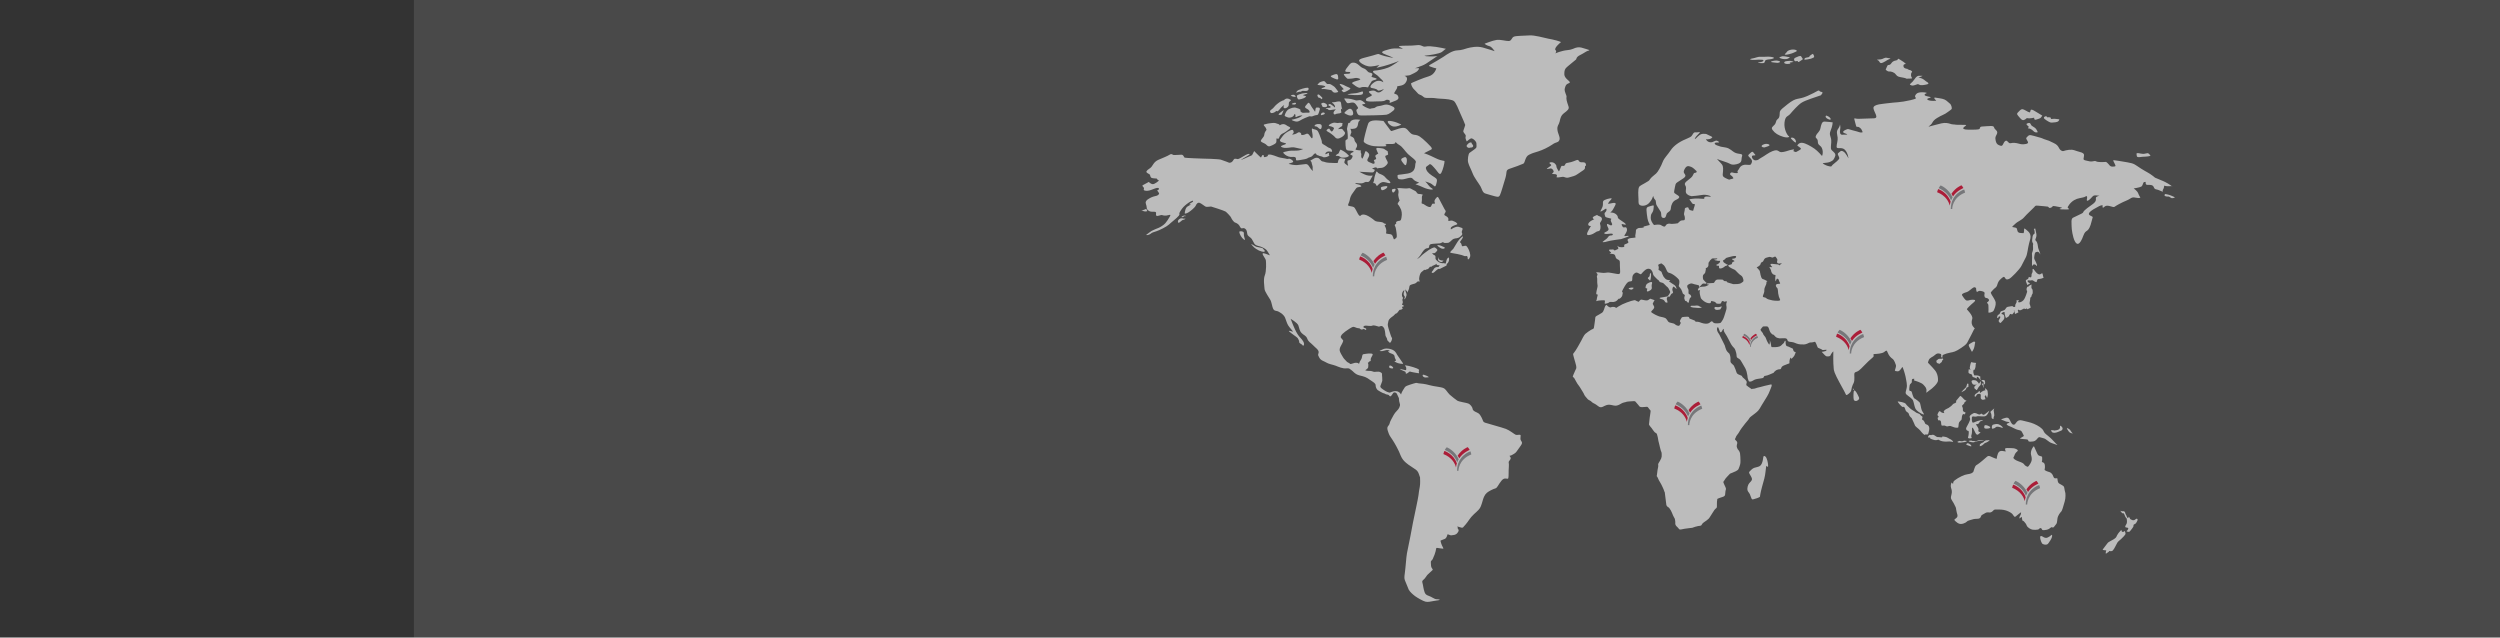 <?xml version="1.0" encoding="utf-8"?>
<!-- Generator: Adobe Illustrator 26.4.1, SVG Export Plug-In . SVG Version: 6.00 Build 0)  -->
<svg version="1.1" id="Layer_1" xmlns="http://www.w3.org/2000/svg" xmlns:xlink="http://www.w3.org/1999/xlink" x="0px" y="0px"
	 viewBox="0 0 1920 489.6" style="enable-background:new 0 0 1920 489.6;" xml:space="preserve">
<rect x="0" y="0" width="1920" height="489.6" fill="#333333" stroke="none"/>
<style type="text/css">
	.st0{fill:#D2284E;}
	.st1{fill:#B01E36;}
	.st2{fill:#EA5674;}
	.st3{fill:#F0869A;}
	.st4{fill:#F6A8B5;}
	.st5{fill:#F9D1DC;}
	.st6{opacity:0.11;fill:#FFFFFF;enable-background:new    ;}
	.st7{opacity:0.7;fill:#EDEDED;enable-background:new    ;}
	.st8{fill:#76777A;}
	.st9{fill:#AB1D38;}
</style>
<rect x="448.9" y="-440.4" class="st0" width="161.5" height="161.5"/>
<rect x="448.4" y="-856.8" class="st1" width="317.6" height="317.6"/>
<rect x="625.7" y="-440.4" class="st2" width="161.5" height="161.5"/>
<rect x="800" y="-440.4" class="st3" width="161.5" height="161.5"/>
<rect x="976.8" y="-440.4" class="st4" width="161.5" height="161.5"/>
<rect x="1150.6" y="-440" class="st5" width="161.5" height="161.5"/>
<g>
	<rect x="317.9" y="-7.2" class="st6" width="1602.1" height="504"/>
	<path class="st7" d="M948.5,121.9c1.6,0,1.8,0.6,3.1,0c1.4-0.6,5.3-3.2,6.7-3.6c1.4-0.4,2.2,0.1,0.2,1.2c-2,1.1-6,3.5-5.3,3.3
		c0.7-0.2,2.7-1,5.6-2.4c2.9-1.3,2.6-0.8,3.3-2.2c0.7-1.4,1.1-2.2,1.1-2.2s4.5,4.6,4.9,4.8c0.4,0.2,0.6,0,0.8-0.6
		c0.2-0.6,0.7-1.4,1.4-1.1c0.6,0.3,0.1,1.4,0.5,1.5c0.4,0.2,1,0,2.2-0.4c1.2-0.4,0.6-1.3,0.6-1.3s-0.1,0,1.3-0.2s5.7,1.5,7,2
		s5.2,0.9,6.3,1.3c1.1,0.4,1.5-0.6,3,0.2c1.5,0.8,2.6,1.9,1.5,2.5c-1.1,0.6-4,1-2.5,1.3c1.4,0.4,3.6,0.8,5.7,0.8
		c2.1-0.1,5.8-0.8,7-0.8c1.2,0,1.9,0.7,3,2.5c1.1,1.8,2,2.5,2.4,2.7c0.4,0.2-0.4-0.9-0.2-1.8c0.2-0.9-0.2-2.7-0.5-3.3
		c-0.3-0.6,0-0.9-0.5-1.8c-0.5-0.9-1.4-0.7,0.2-1.5c1.5-0.8,2.6-1.9,4.5-1.6c1.9,0.2,2.4,2.6,4,2.8c1.6,0.2,1.9,0.8,4.7,1
		c2.8,0.2,1.6,0,4.7,0.2c3.1,0.2,2-0.3,2.6-1.9c0.6-1.6,1.4-1.9,2.1-1.8c0.7,0.1,3.3,0.4,3.3,0.8c0,0.3-1.1,2-0.6,2.9
		c0.6,0.8,2.8,2.2,2.8,2.2s-0.5-1.9-0.5-2.1s-0.2-1.7,0.2-2c0.3-0.3,2.2,0.2,3.3-2.1c1.2-2.2-0.8-2.1-0.8-2.1s-0.7,0-0.4-0.9
		s2.4-1.5,2.4-1.5s0.1,0.4-0.1-0.3c-0.3-0.7-1.6-0.6-3.1-0.7c-1.4-0.1-2.4-0.3-2.7-1.5c-0.3-1.2-0.4-3.8-0.4-5.6s1.4-1.1,1.7-2.1
		c0.3-1-0.1-5.8-0.4-6.8c-0.4-1,0.5-3.1,0.7-4.5c0.2-1.4,1.6-0.8,1.6-0.8c-0.3-0.5,0.4-1.8,2.3-2.4c1.9-0.6,5.6,0,5.6,0
		s-0.3,0-1.2,1.2c-0.9,1.2-0.3,3.2-1.7,4.7c-1.3,1.5-4.8,1-4.8,1s1.1,2.4,0.6,3.2c-0.5,0.8-0.7,2.4-0.7,2.4s3,0.8,3.2,2.8
		s1.7,2.2,2,4c0.4,1.8-1.5,3.2-1.1,3.5c0.4,0.3,0.5,0.4,1.6,0.5c1.1,0.1,2.6,0.3,2.6,0.3s-0.6,0.9-0.1,1.9c0.6,1,0.1,1.6,0.2,2.6
		c0.1,1,0.7,1.9,0.9,1.7c0.3-0.2,1.4-2.8,1.7-3.9c0.3-1.2,0.5-1.8,1-1.8s2.3,1.6,2.4,2.2c0.2,0.6,0.3,1.3-0.6,2.9
		c-1,1.6-0.9,2.3,0,2.9c0.8,0.6,0.9,0.4,2.4,1.1c1.5,0.7,1.2,0.7,2.2,0.4c0.9-0.3-0.4-2.6-0.3-2.7c0.1-0.1,2.2-0.3,1.7-1.5
		c-0.5-1.2-1-1.8,0-2.4c1-0.6,1.7-1.1,1.7-1.1c-0.4-0.8-0.6-0.8-1.3-2.8c-0.7-2,0.6-1.5,3.4-1.3c2.8,0.2,2.9,1.2,4.4,1.9
		c1.5,0.8,0.5,1,1,2.2c0.5,1.2-1.2,1.4-1.2,1.4s-1.1,0.2-0.9,1.1s0.8,2,1.6,3.5c0.8,1.4-0.2,2.4-1.5,3.6c-1.3,1.2-2.7,1.5-4.2,1.5
		c-1.5,0-2.1,0.6-2.2,0.2c-0.1-0.4-0.8-0.8-1.6-0.6c-0.8,0.2-2.6,0.9-2,1.1c0.6,0.2,2.3,0.2,1.6,1.5s-1.3,1.3-2.7,1.2
		s-2.7-0.2-3.6-0.2c-0.9-0.1-5.3-0.3-5.3-0.3s3,1.8,5.4,2.6c2.4,0.8,4.9,0.3,4.9,0.3s-1,1.8-2.1,3.7c-1.2,1.9-2.2,1.1-3.2,1.2
		c-1,0.1-1.5,0.9-3.3,1.1c-1.8,0.2-5.6-0.5-5-0.2c0.6,0.3,0.8,0.8,1.9,0.9c1,0.2,1.7,0.3,2.6,1.1c0.9,0.8-0.6,0.9-1.8,1.1
		c-1.2,0.2-1.5,0.4-2.1,1.2c-0.5,0.8-2.6,3.7-3.2,4.5c-0.6,0.9-1.2,2.4-1.5,4.2c-0.3,1.8-1.8,3.9-1.1,4.3c0.7,0.5,3.2,0.5,4.3,1.2
		c1.1,0.7,2.3,3.9,3.1,5.1c0.8,1.2,1.4,2.2,2.3,1.2c0.9-1,2.7-0.7,4.3-0.1s5.1,3,6.1,4c1.1,1,2.9,0.9,5,1.2c2.1,0.3,2.3,1.1,2.3,1.1
		s2.2,0.1,1.3,1c-0.9,0.9-1.2,0-0.3,1.6c0.9,1.6,0.9,3.6,0.6,4.7c-0.3,1,2.9,0.5,4.2,1.3c1.3,0.8,1.4,3.9,2.1,3.6
		c0.7-0.4,1.8-1.1,1.9-1.9c0.1-0.8,0-1.9-0.2-3.4s-0.5-4.1-1.2-5.1c-0.7-1.1,1.3-1.5,1-1.9c-0.3-0.5-0.2-1.3,1.1-1.7
		c1.4-0.4,1.4,0,2.2-0.6c0.7-0.6,0.9-3.2,1-4.2c0.1-1-0.2-3-0.5-3.8c-0.3-0.8-1.6-3.3-2.1-3.8c-0.5-0.5-1.1-0.7,0.2-2.4
		c1.3-1.7,0.5-1.3,0.4-1.8c-0.2-0.5-0.5-1.8-0.7-2.9c-0.3-1.1,0.5-2.4,0.1-4c-0.5-1.6-1-1.3-0.9-1.6c0.1-0.4,3.1-0.3,5.4,0
		c2.3,0.2,3.2-0.2,3.8-0.2c0.6,0,1.8,0.6,3.1,1.4c1.3,0.8,1.7,0.6,2.4,1.6c0.6,1,1,1.5,2.3,1.5c1.3-0.1,2.7,0.6,2.7,0.6
		s-0.9,0.5-0.8,2.3c0.2,1.8-0.2,3.1-0.2,3.8c0,0.7,0.4,0.8,1,0.8c0.6,0.1,2.3,1.6,3.9,2.2c1.7,0.6,2.2,0.4,2.7-1
		c0.6-1.4,0.7-1.3,1.4-1.3c0.7-0.1,0.9,0.2,1.2-0.2c0.3-0.3-0.5-0.9-0.3-1.9c0.2-1,1.1-2.2,1.9-2.9c0.8-0.7,1.3,0.7,2,2
		c0.7,1.3,3,5.6,3.7,7s1.5,1.5,0.7,2.8c-0.8,1.3-1.2,1.9,0.1,2.5c1.3,0.6,2.4,1.6,2.3,2.6c-0.1,1-0.4,1,0.1,1.3
		c0.4,0.3,1.9-0.5,3-0.1c1.1,0.5,2.4,0.9,3.2,1.7c0.8,0.8,0.7,1.1-0.4,1.4c-1.1,0.4-2.2,0.8-2.7,1.1c-0.6,0.3-1.4,1-1.4,1.5
		c0,0.5-0.2,1.3,0.6,0.7c0.9-0.7,2.3-1.3,3.3-1.6c1-0.3,0.3,0,1.2-0.2c0.9-0.1,1.8,0.5,3.1,0.8c1.3,0.4,0.9,1.2,0.6,1.9
		c-0.3,0.8-0.6,1.5-0.1,2.3c0.5,0.8-0.2,1.6-1.4,2.6c-1.1,1-2,1.2-3.8,1.4c-1.8,0.2-2.7,1.3-4,2.5c-1.3,1.2-1.9,0.9-3.8,1
		c-1.9,0.1-1.1-0.9-1.7-0.7c-0.6,0.2-1.3,0.8-2.5,1c-1.2,0.1-5.2,0.2-6.8,0.6c-1.5,0.5-1.1,1.5-1.4,2.4c-0.4,0.9-1,0.5-2.2,0.9
		c-1.2,0.4-2.5,2.1-3.9,4.4c-1.4,2.3-3.2,3.8-3.2,3.8c0.4-0.1,2.3-1.3,3.2-2.4c0.9-1.1,4.8-3.8,6-4.7c1.2-0.8,3.8-2.1,4.4-1.9
		s2.1,1.4,2.1,1.9c0,0.6-0.5,1.1-1.5,2.1c-1.1,1-2.5,0-2.4,0.4c0.1,0.4,0.9,1.4,1.7,1.6s0.8,1.2,0.8,1.7s-0.5,1.2,1.4,2.8
		c1.9,1.6,3.3,1.7,4.7,1.6c1.4-0.1,0.7,0.5,1.3,0.4c0.6-0.1,0.7-1.2,0.9-2.1c0.2-0.9,0.5-1.7,1-2.1c0.5-0.4,0.9-1.1,1.1,0.3
		c0.2,1.4-0.6,3.3-1.3,3.7c-0.7,0.4-0.6,1-0.6,1.4s-0.8,0.5-2.8,1.6c-2,1.1-2.6,1.4-3,1.2s-1.1,0.2-2.1,1.1c-1,0.9-2,2-2.7,2
		c-0.7,0-1.3-0.3-0.4-1.3c1-1,1.3-2.4,2.2-2.8c1-0.5,1.4-0.4,2.2-0.4c0.8,0,0.4-0.5,1.1-1c0.6-0.5-0.5-0.3-1.6-0.5
		c-1.1-0.2-0.3-1.1-0.3-1.1l-1.1,0.6c0,0-1.7,0.9-2.2,1c-0.5,0.1-0.4,0.4-0.5,0.5c-0.1,0.2-1.7,0.3-1.7,0.3s-0.8,1.7-2.1,1.9
		c-1.3,0.2-0.4,0.2-1.3,0.5c-0.9,0.4-0.7-0.5-0.9-0.2s-0.4,0.5-1.3,1.2c-1,0.8-1.6,1-2.3,3.7c-0.7,2.7,0.1,3.7,0.1,4.1
		c0,0.4-1.3-0.3-1.6,0.1c-0.4,0.3-1.2,1.3-2.2,1.6c-1.1,0.3-3.1,0.8-3.6,1.3c-0.5,0.5-0.5,1.2-0.7,2.3c-0.2,1.1-1.5,3.5-1.5,3.5
		s0.3-1-0.6-1.7c-0.9-0.7-0.7-1.4-0.7-1.4s-0.2,1,0.1,2c0.3,1,1,2,0.7,3.1c-0.3,1.1-0.8,2.5-1.5,2.9c-0.7,0.4,0.2-0.8,0.2-1.6
		c0-0.9-0.5-1-0.7-1.4c-0.3-0.5-0.3-1.6,0.2-3.1c0.5-1.5-0.5-0.6-1.1,0.4c-0.6,1-1,2.9-0.1,4.1c0.9,1.2-0.6,1.1,0,2.9
		c0.6,1.8-0.7,2.6-0.5,2.9c0.3,0.3,1-0.1,1.3,0.8c0.3,0.9-0.6,0.5-1,0.7c-0.3,0.2-0.2,0.6,0,1s0.6,0.2,0.4,0.3
		c-0.2,0.2-0.6,0.8-1.4,1c-0.8,0.3-0.9-0.2-1.4,0.5c-0.5,0.6-0.9,1.1-1.4,1.8c-0.5,0.7-0.9,0.5-1.5,0.9c-0.6,0.5-0.8,0.9-1.5,1.5
		c-0.7,0.6-2.3,1.5-3.2,2.7c-0.9,1.2-0.6,1.5-1.1,3.4c-0.4,1.9,1.1,5.2,2,8.3c0.9,3.1,1.3,2.2,1.2,3.2c-0.1,1-0.6,2.2-1.2,2.9
		c-0.7,0.7-1.1-0.5-2-1.2c-0.9-0.7-0.2-1.2-1.1-2.6c-0.9-1.4-0.8-1.9-0.9-3c-0.1-1.1-0.3-2.5-0.7-3.7c-0.5-1.1-1.5-2.6-3.1-2
		c-1.5,0.6-1.2,0.3-2,0.1c-0.8-0.2-3.1-1.1-4.2-0.5c-1.1,0.6-4.7-0.2-5.4,0c-0.7,0.2-1.3,0.2-1.3,0.8c0,0.5-0.3,0.6,1,1
		c1.3,0.4,1.1,0.8,1,1.3c-0.1,0.6-1.1-0.3-1.6-0.5s-1,0.4-1.9,0.4c-0.9,0-1.1-0.9-1.9-1c-0.8-0.1-1.1,0-1.9-0.3
		c-0.8-0.3-1.8-0.8-2.7-0.8c-0.9,0.1-4.4,2.4-6,3.6c-1.6,1.2-2.9,2.4-3.3,3.4c-0.4,1-0.4,1.1,0.9,2.5c1.3,1.5,0.7,1.2,0.5,2.1
		s-1,1.9-2,4c-0.9,2.2-0.4,3.2,0.7,5.3s2.1,3.6,3,4.4c0.9,0.9,1.5,1.8,2.3,2.1c0.8,0.3,0.9,0.5,1.3,0.8c0.4,0.4,0.3,0.5,1.5,0.2
		c1.2-0.3,2.1-0.8,3-0.8s1.7,0,2.2,0.5c0.5,0.5,0.6,0.2,0.6-0.1c0-0.2,0.4-1.1,0.5-1.4c0.1-0.2,1.3-1.9,1.5-2.8
		c0.2-0.9,0.2-2.7,1.3-2.8c1.1-0.1,3.5-0.7,5.7-0.5c2.2,0.2,1.2,1.2,0.6,2.4c-0.6,1.1-0.8,1.3-0.8,2.1c0,0.9,0.3,0.9-0.4,1.4
		c-0.7,0.5-0.3-0.3-0.6,0.2c-0.3,0.5-1.3,1.2-1.2,1.1c0.1-0.1,0.4,0.9,0.4,1.3c0,0.5-0.1,0.7-0.1,1.9c0,1.2-2.3,2.4-2.3,2.4
		s0.8,0.5,2.1,0.5c1.2,0,2.7,0,4,0.6c1.3,0.6,3.7-0.5,5.5,0.4c1.8,0.9,1.2,1.4,1.3,2.3c0.1,0.8,0.3,3.7,0.2,4.4
		c-0.1,0.7-1,2.5-1.4,3.8c-0.5,1.3,1.3,2.3,2.9,3.4c1.6,1.1,3,1.6,3.9,1.8c0.8,0.2,2.4-1.3,5.2-1.1c2.8,0.2,3.8,2.6,3.8,2.6
		s0.3-1.5,1.6-3.5c1.3-2,1.3-2.6,3.1-3.3c1.7-0.7,2.3-0.8,5.1-1.7c2.8-0.9,2.3-0.2,3.8-0.1c1.5,0.1,4.9,0.4,8.3,1.4
		c3.4,1,8.6,1.3,10.6,2.2c2,0.8,2.9,3.2,4.9,5.1c2.1,1.9,4.6,3.7,5.7,4.5c1.1,0.9,7.2,1.7,8.6,2.3c1.4,0.5,3.2,2.8,3.3,4.1
		c0.1,1.3,1.5,2,3.3,2.8c1.9,0.8,2.4,1.7,3.7,4.1c1.2,2.4,0.8,3.1,2.5,3.7c1.7,0.6,13.2,3.7,16.1,4.8c2.9,1.1,6.6,4.2,7.5,4.5
		c1,0.4,2.7-0.3,3.5,0.1c0.8,0.4-0.5,2.7,0.5,4.3s1,1.7,0.5,2.9c-0.6,1.2-2.9,4.1-3.8,5.5c-0.9,1.4-2.8,2.3-3.9,2.9
		c-1.1,0.6-2.1,0-1.1,1.2c1,1.2,0.1,2.2-0.8,3.3c-0.8,1.1,0.1,1-0.2,4.4c-0.3,3.5,0,7.2-0.4,8.7c-0.4,1.5-2.6-1.3-5.2,1.9
		c-2.6,3.2-3.3,5.7-4.8,6c-1.6,0.4-5.1,2.2-6.4,3.3c-1.2,1.1-1.5,1.6-2.3,3.2c-0.8,1.7-1.5,5.1-2.4,7.2c-0.8,2.1-2.2,3.3-5.3,6.1
		c-3.1,2.8-4.4,5.7-6.4,7.9c-2,2.2-1.5,1.7-1.9,2.2c-1.1,1.1-5.4-1.7-4.3-0.2c0.8,1.1-0.5,0,0.2,1.1c0.7,1.1,1.2,1.5-0.3,3.4
		c-1.5,1.9-3.3,1.5-4.5,1.8c-1.2,0.3-3-1.3-3.2-0.5c-0.1,0.8-0.8,2.7-1.8,3.2c-1,0.5-3.5,1.2-3.5,1.5c1.2,5.7,3.7,6.3,1.1,6
		c-7.2-0.7-2.1-2.4-7.1,8.1c-0.8,1.6-1.5,0.8-1.4,2.7c0.1,1.9,0,3.4,1,4.5c1,1.2,0.3,1.1-1.4,2.8s-1.9,1.4-3.5,3.8
		c-1.6,2.5-3.1,2.3-2.6,4.2c0.6,1.9,0.7,4.6,1.7,7.4c1,2.8,3,2.3,6.1,4.2c3.1,1.9,3.5,0.9,5.1,1.4c1.5,0.5-1.1,0.6-3.9,1.1
		c-2.8,0.5-4.6,1-6.5,0.6c-1.9-0.4-6.5-3.1-8-4.2c-1.5-1.1-4-3.2-5-5.1c-0.9-2-1.5-3.9-2.7-6.6c-1.2-2.7-0.3-4.4,0.2-10.3
		c0.5-5.9,0.9-10.5,1.7-13.7c0.8-3.2,3.4-17.3,4.1-21c0.7-3.7,4-18.5,4.2-20.8c0.3-2.3,0.5-4.1,1-6.5c0.5-2.3,0.2-7.1,0.2-7.3
		c0-0.2-0.2-0.4-0.9-2.6c-0.7-2.2-1.9-3.1-3.5-4.1c-1.6-1-3.3-2.2-4.6-3.1c-1.3-0.9-2.8-2.2-4.1-3.8s-2.5-4.9-3.1-6.3
		c-0.6-1.4-3-6-5.2-9.3c-2.2-3.2-2.3-3.3-3.4-6.7c-1.1-3.4,1-3.5,1.4-5.4c0.4-1.9,1.7-3.8,3.1-6.5c1.4-2.7,3.3-3.5,4.4-5.9
		c1.1-2.4,0.3-2.4-0.1-4.7c-0.4-2.3,0.1-2-0.6-3.2c-0.7-1.3-1.1-2.8-1.7-3.2c-0.6-0.4-1.6-0.7-2.2-0.1c-0.6,0.7-1.6,2.6-2.2,2.7
		c-0.6,0.1-0.9-0.6-1.3-1c-0.4-0.4-2.2-0.4-2.6-0.8c-0.4-0.4-1.3-0.5-2-0.8c-0.6-0.3-3.2-1.6-3.9-2.2c-0.7-0.6-1.6-2-1.6-3.6
		c0-1.6-1.3-2.2-4.4-4.3c-3-2.2-4.3-2.5-8-3.4c-3.7-0.9-5.1-3.5-6.4-4.2c-1.2-0.7-1.1-1.5-3.8-1.2c-2.7,0.3-6-1.2-8-2
		c-2.1-0.8-5.7-1.4-7.3-2.5c-1.5-1-4.2-1.4-5.4-3.8c-1.2-2.5-1-1.5-0.5-3.7c0.5-2.2-2.6-3.9-4.5-6c-1.9-2-3.3-2.3-4.2-4.8
		c-1-2.5-2.4-2.4-4.2-4.2c-1.9-1.8-1.9-4.1-2.7-6.1c-0.8-2-5.9-5-5.9-5s1.3,3.4,1.9,4.8c0.6,1.4,1.9,4.7,3.5,7.1
		c1.5,2.5,2.9,3.1,4.3,5.5c1.4,2.5,0.1,3.9-0.5,3c-0.5-1-2.6-1.4-2.6-2.5c0-1.1-0.5-1.9-1-2.8c-0.5-0.9-2.4-1.9-4.4-3.5
		c-1.9-1.6-3.3-2.3-2.1-2.3c1.2,0,3,1.1,2.6,0.4c-0.3-0.7-2.5-2.9-3.5-4.5c-1-1.6-1.4-3.3-2.4-5.9c-1-2.6-4.8-5.1-6.7-5.3
		c-1.9-0.2-2.4-1.1-3-3c-0.6-1.9-0.8-3.9-1.6-5.4c-0.8-1.5-4.4-6.5-4.5-8.4c-0.1-1.9-1.1-7.5,0.2-10.6c1.3-3.1,1-10.1,0.8-11.4
		c-0.2-1.4-2.5-4-2.5-5c0-1,1.4-0.4,2.4-0.1c1,0.3,3.2,1.2,3.2,1.2s-1.7-3.1-2.7-4.2c-1-1.1-4.1-2.5-5.4-2.8
		c-1.4-0.3-3.1-0.8-3.8-1.9c-0.7-1.1-1.5-2.6-2-3.6c-0.5-1-2.7-2.1-3.2-3.1c-0.5-1-0.4-3-1.1-4c-0.7-1-1.7-1.6-2.9-1.2
		c-1.2,0.4-1.5-0.6-2.4-2.1c-0.9-1.5-2.9-2.2-3.5-2.4c-0.6-0.2-2.6-2.8-2.7-3.5c-0.1-0.7-3.3-4.1-4.3-4.8c-1-0.7-11-3.9-11.2-3.9
		s-3.2,0.4-3.9,0.2c-0.8-0.2-3.4-2.5-4.8-3c-1.4-0.5-2.3,0.5-3,2c-0.6,1.5-3.8,4.1-5.5,5.2c-1.7,1.1-3.2,1.3-3,0.7
		c0.1-0.6,0.1-1.6,0.6-3c0.6-1.4,0.9-1.9,2.7-2.8c1.8-0.9,1.7-1,1-0.9c-0.7,0.1-1.2-0.1,0.2-1c1.4-0.8,2-1,1.9-1.7
		c-0.1-0.7-3.1,1-5,2.5c-1.9,1.6-3.1,2.6-4.8,5.4c-1.7,2.8,0.2,1.7-1.2,3.5c-1.4,1.8-6.2,5.4-7.6,6.8c-1.4,1.4-7.3,4.4-9.6,5.1
		c-2.4,0.7-3.3,1-4.5,2c-1.2,1-4,1.3-3.1,0.6c1-0.7,2.8-2.2,4-2.9c1.2-0.7,4.5-2,5.5-2.4c1-0.4,3.7-2,5-3.5c1.3-1.5,2.3-3.2,3.2-4.7
		c0.9-1.4,1.1-2.1-0.8-1.5c-1.9,0.6-3.8,0.4-4.8,0c-1-0.4-3.5,1.1-4.4,0.5c-0.9-0.7,0.1-2-0.5-2.7c-0.6-0.7-2.6-0.2-3.9-0.5
		c-1.3-0.2-3.1-1.3-3.1-3.1c0-1.8-1.3-3.4-0.6-4.7c0.7-1.4,1.7-1.7,2.9-2.5c1.2-0.8,4.4-1.8,5-1.8s1.6-0.7,2.1-1.3
		c0.6-0.6-1.4-2.8-1.4-2.8s0.3-0.2,1.1-0.7c0.8-0.5,0.2-1.5-1.2-1.3c-1.4,0.2-4.2,1.6-6,2c-1.8,0.5-4.2,0.2-4.2-0.6
		c0.1-0.8,0.5-1.3-0.2-1.9c-0.6-0.6-1.2-1.3-0.5-1.6c0.6-0.3,4.6-2.5,4.6-2.5s1.4,1.6,3,1.7c1.5,0.2,4.8-2.7,4.8-2.7
		c-2.1-1.3-1.6-1.6-1.6-1.6s-3.3-0.1-4.1-0.5c-0.8-0.5-1-1.4-1.2-2.3c-0.2-0.8-3.5-1.5-2.6-2.9c0.9-1.4,2.6-1.9,3.7-3.2
		c1.1-1.4,2.1-4,5.2-5.4c3.1-1.4,6.9-2.8,8.6-3.9c1.7-1.2,2.4-0.1,3.1,0.1c0.6,0.2,4.6-0.2,6.2-0.2c1.5,0,1.8,1.7,2.3,2.2
		c0.5,0.4,14.1,0.8,14.1,0.8s11.5,0.2,13.8,0.8c2.3,0.7,6.5,2.4,6.5,2.4C947.2,125,947,121.9,948.5,121.9z M1103.1,52.5
		c0,0-1.2,4.8-5.8,6.1c-4.6,1.3-13.1,5-13.5,5.3c-0.4,0.2,0.5,2.9,1.7,4.2c1.2,1.3,2.2,2.2,3.3,3.5c1,1.3,2.8,1.2,4.2,2.6
		c1.4,1.4,2.4,0.9,6.3,1c3.9,0.1,2.8,0.4,7.1,0.6c4.3,0.2,8.8,0.6,10.3,1.9c1.5,1.3,3.6,6.5,4.9,9.6c1.4,3.1,3.7,8.3,3.7,8.7
		c0,0.5-1.5,4.2-1.5,4.8s0.8,1.6,1.5,2.5c0.7,0.8,0.3,1.5,0.2,2.3c-0.1,0.8,0.8,2.8,0.9,3c0.1,0.2,2.1-1.9,3.3-2.3
		c1.2-0.4,4.2,2.2,4.2,3.9c0,3.9,1.1,2.6-5.3,7.2c-0.9,0.6-1.7,5.3-1,7.6c0.6,2.3,2.2,5,3.4,8.2c1.2,3.2,4.8,7.8,6,9.9
		c1.2,2.1,1.5,5,4,5.6c2.6,0.7,5,1.6,6.9,2c1.9,0.4,3.1,1,4-0.7c0.9-1.7,2.7-8.3,4.2-13.1c1.5-4.8-0.1-6.2,3.3-7.3
		c3.5-1.1,9-3.2,10.5-3.9c1.5-0.7,1.2-5.4,4.5-6.9c3.3-1.6,3.7-1.4,6.9-2.5c3.2-1,7.7-3.1,10.9-5.3c3.2-2.3,4.1-1.1,5.3-3.2
		c1.2-2.1-1.2-5.1-1.4-8.3c-0.3-3.1,1-3.3,1.7-6.1c0.6-2.8,1-4.7,3.5-6.6c2.5-1.9,3.9-3,3.4-4.8c-0.5-1.8-1.7-4.5-1.7-6.5
		s0.5-0.8-0.6-3.6c-1-2.8-1-3.1-0.1-5.7c1-2.6,3.5-1.9,3.3-3.1c-0.2-1.1-4.1-2.9-4.2-6c-0.1-3.2,0.7-4.1,1.3-4.9
		c0.6-0.8,7.2-6,7.7-6.5c0.5-0.5-0.1-1.8,3.1-3.4c3.2-1.6,4.3-2.6,5.5-3.1s3.2-0.4-0.6-1.5c-3.7-1.1-4.6-1.6-7-1.3
		c-2.4,0.3-3.3,1.7-7.7,2.1c-4.4,0.4-9.3,2.5-9.3,2.5s1.5-1.3,0.2-2.6c-1.3-1.3,3.3-5.4,4.1-5.9c0.8-0.5-6-2.2-9.6-2.8
		c-3.5-0.7-10.5-2.8-14.5-2.5c-4,0.3-9.8,0.2-11.8,0.9c-2,0.7-1.7,3.2-4,3.4c-2.3,0.1-6.4-1.3-9.6-0.8c-3.2,0.5-8.4,2.7-8.9,2.8
		c-0.6,0.1,2,1.7,3.7,2c1.7,0.4,3.9,3.8,3.9,3.8s-4.5-1.5-9.1-2.8c-4.6-1.3-9.9,0-11.8,0.5c-1.9,0.5-4.3,1.6-8,1.7
		c-3.7,0.2-8,3.2-10.1,4.7c-2.1,1.4-8.7,5.3-10.4,6.2c-1.7,0.9-1,1.3,0.8,1.8C1101.2,52.2,1103.1,52.5,1103.1,52.5z M1007.8,101.9
		c0.5,2.2,0.5,5.3-0.7,4c-1.2-1.4-2.2-4.1-4.1-3c-1.9,1.1-4,0.8-3.7,0.6c0.3-0.2,0-1.4-1-1.8s-1.6,0.2-2.6,0.8c-1,0.6-4.3,1.4-3,0.4
		c1.3-1,0.9-1.6,0.4-2.8c-0.5-1.2-3.9,0.8-5.7,2.1c-1.8,1.3-2.9,3.2-3.9,4.5c-1.1,1.3-0.3,2.2,1.3,2.6c1.6,0.5,4.2,0.8,2.1,1.6
		c-2.2,0.8-3.9,1.4-2.7,2c1.1,0.7,3,0.8,5,0.6c1.9-0.2,3.6-0.8,6.7,0.1c3.1,0.8,4.9,0.8,4.9,0.8s-1.2,0.7-3.2,1.1
		c-2.1,0.4-5.8,0-7.8,0.4c-1.9,0.4-5,0.9-4.2,1.6c0.8,0.7,1.4,1.8,4,2.7c2.7,0.8,3.1,0,4.7,0.4c1.6,0.4,0.7,2.2,1.2,2.5
		c0.4,0.3,3.4-0.2,6.4-0.8c3-0.6,1.9-1,4.2-1.6c2.4-0.6,2.4-2.4,3.8-2.8c1.4-0.4,0.4,0.9,2,1.3c1.6,0.4,0.7,0.5,2.5,0.8
		c1.8,0.3,1.4,1,3.1,0.8c1.7-0.1,3.7-1.3,3.5-1.5c-0.3-0.2-0.5-0.7-0.3-1.5c0.2-0.8-1.7,0.2-2.4,0.6c-0.7,0.4-0.6-1.1,0.8-1.8
		c1.5-0.7,2.7,0,3.6,0c0.9,0,0.1-2.5-1.5-2.9c-1.5-0.4-2.2-1.4-4.5-2.6c-2.3-1.3-1.1-1.8-1.8-3.5c-0.7-1.7-2.1-6.6-3.4-7.5
		c-1.3-0.9-2.7-0.6-3.9-1.5C1007.6,98.5,1007.3,99.8,1007.8,101.9z M972.3,98.6c0.6,1.6,0.6,0.6-0.5,2.4c-1.1,1.8-0.5,2.4-1.2,3.7
		s-2.8,3.1-2.2,3.9s2.7,1.4,3.6,2.1c0.9,0.7,1.7,2.1,3.3,1.6c1.5-0.5,2.1-0.9,3.1-1.4c1.1-0.6,2-1.2,1.9-2.6c0-1.4-0.1-2.1,0.4-2
		c0.4,0.1,1.1,0.8,1.5-0.2s0.9-2.1,1.7-2.8c0.7-0.7,2.8-1.4,3.8-2.3c1-0.8,2.7-1.8,3.1-2.5c0.5-0.7-0.9-1.3-1.7-1.6
		c-0.8-0.3-1.8-1.6-3.6-1.6s-2.9,1.4-2.8,0.8c0.1-0.6-1.3-1-2.1-1.2c-0.8-0.3-1.5-0.7-3.9-0.4c-2.4,0.3-3.5,0.4-5.4,1
		C969.4,95.9,971.7,97,972.3,98.6z M1028.1,117.7c-0.3,0.4-1.4,0.7-2.1,1.5c-0.7,0.8,1.5,0.4,2.1,0.6c0.7,0.2,1.2,0.9,1.8,1.1
		c0.6,0.2,3.6,0.3,4.8-0.3c1.2-0.6,1.4-0.8,1.2-1.1s-2.6-2.7-4.4-3.6c-1.8-1-1.8-1-2.2-0.8C1029,115.4,1028.3,117.3,1028.1,117.7z
		 M1020,99c-1.2,0.6-2,1.3,0,2.3c2,1,2.6,1.8,3.9,2.7c1.3,0.8,1.9,3.2,4.7,2.2c2.8-1.1,3.9-2.4,4.3-3.5c0.4-1.1-0.4-1.4-1.1-2.4
		c-0.7-1-0.9-1.5-2.3-1.3c-1.4,0.2-1.9,0.2-1.9,0.2s1-1.2,2.5-2c1.5-0.8,0.3-1.3,1-2s-1.8-1.1-3-0.8c-1.1,0.3-1.2-0.1-3-0.2
		c-1.8-0.1-4.7,1.6-4.6,2.2c0.1,0.6,1.5,0.4,2.8,1.1s1.7,0.6,0.4,2.7c-1.3,2-2-0.5-2.4-0.8C1020.8,99,1021.2,98.4,1020,99z
		 M1011.7,95.3c-1.9,0.2-2.6,1.5-1.8,1.7c0.7,0.2,1.2-0.2,2.4,1c1.2,1.2,2.2,1.9,2.7-0.1C1015.4,95.9,1014.7,95,1011.7,95.3z
		 M980.8,79.9c-2.1,1.7-2.6,3.1-4.2,4.1c-1.7,1.1-1.3,2-0.7,2.6c0.6,0.6,2.2,0,3-0.4c0.8-0.4,1.4-1.4,1.9-0.8c0.5,0.6,2.4-2,3.2-2.9
		c0.8-0.9,2-1.8,2.2-1.8c0.2,0-0.7,1-0.4,1.9c0.3,0.8,1.9,0.9,3.3-0.6s0.1-2.8,1.2-3.9c1.1-1.1,2-1-0.1-2c-2.1-1-3.4,0.1-3.9,0.6
		C985.8,77.4,985,76.5,980.8,79.9z M993.9,82.6c-1.2,0.1-1.8,0.2-3.8,1.1c-2,0.9-2.9,3.2-3.3,4.4c-0.5,1.2,0.2,1.2,2.1,2
		c1.8,0.7,4.4-0.2,5-1.9c0.6-1.7,1.3,0.4,1,1.3c-0.3,0.9,1.3,0.1,2.1-0.3c0.8-0.4,3.1-0.6,3.3-0.6c0.2,0-1.9,1.6-3.9,2.2
		c-2,0.7-3.6,1-4.2,1.1c-0.6,0.1,0.5,0.9,2.9,1.4c2.4,0.5,3.8-1.4,7.2-2.7s3.2-1.5,4.3-1.2c1.1,0.3,2.3-0.6,3.7-0.9
		c1.4-0.3,1.9,0.2,2.5-1.8s1.7-4-0.3-4.1c-1.9-0.1-2.1-0.1-2.3,2.1c-0.3,2.2-0.4,0.8-0.4,0.8s-1.3-1.9-2.1-2.9
		c-0.8-1-1.3-2.6-2.2-3.4c-0.9-0.8-1.2,0.4-2.6,1.8c-1.3,1.5-0.3,2,1.1,2.7c1.3,0.6,2.3,2.3,1.6,2.7c-0.6,0.4-1.4-0.1-3.8,0.2
		c-2.4,0.3-2.4-0.8-3-1.1c-0.7-0.3,1.2-1-1.5-2.1C994.6,82.4,994.7,82.6,993.9,82.6z M985.9,84.7c0.3-0.5-3.3,2.1-3.8,2.9
		c-0.5,0.8,0.5,0.7,1.6,0.6C984.8,88.2,985,86.2,985.9,84.7z M992.7,79.4c-0.9,0.4-0.9,0.7,0.6,0.9c1.4,0.2,2.3-0.5,2-1.1
		C994.9,78.6,993.4,79.1,992.7,79.4z M1000,71.8c-0.9,0.2-3.7,1.1-3.9,1.6c-0.2,0.5,0,1.5,0.5,2.3c0.4,0.8,0.6,0.9,3,0.3
		c2.4-0.6,4-1.9,3.3-2.1c-0.8-0.2-1.3-0.6-2-0.7c-0.7-0.1,0.6-0.5,2.2-1C1004.6,71.8,1005.2,70.9,1000,71.8z M991.9,73.1
		c-0.7,0.3-0.9,0.3,0.5,0.9c1.4,0.5,2.9,0.5,2.7,0.1C994.9,73.5,993.8,72.2,991.9,73.1z M997.4,69.1c-1.3,0.5-1.6,1.5-2,1.9
		c-0.3,0.4,1.5-0.3,2.4-0.5c0.8-0.2,1,0.3,1.8-0.4c0.8-0.7,2.4,0,3.9-0.3s1.7-1.3,1.4-2.1C1004.6,66.9,1001.3,67.6,997.4,69.1z
		 M1012,72.7c-0.4,0.2-0.3,0.8,0.1,1.6c0.3,0.7,0.4,0.6,1.2,0.8s1.5,0.9,1.6,1c0.2,0.2,0.3,0.2,0.6-0.5c0.3-0.7-0.2-0.6-1-1.6
		C1013.6,73.2,1013,72.2,1012,72.7z M1016.9,79c-1.1-0.3-1.7,0.3-2.1,0.5c-0.4,0.2,0.2,0.7,0.5,1.5c0.3,0.9,0.1,1.1,1.7,1.3
		c1.6,0.1,2.1-0.2,2.3-1.2C1019.3,80.1,1017.9,79.3,1016.9,79z M1023.2,80.9c-1-0.7-1.5-1.3-2.5-0.9c-1,0.4-0.2,0.9-0.2,1.2
		c0,0.3,1.2,0,1.3,0.6c0,0.7,0.4,1-1.1,1c-1.5,0.1-1.9,0-2.5,0.5c-0.6,0.4,1.1-0.1,1.6,0.6s1.4,0.8,2.8,0.5c1.4-0.2,3.4-0.5,3.4-0.5
		s-1.1,1-1.5,1.7c-0.4,0.7-0.6,1.7,0.2,2.2c0.8,0.5,0.8-0.5,2.9-0.6c2.1,0,2.7-1.1,2.7-1.1s-0.5-0.5-0.4-1.5c0.1-1,0-1.3,0-1.3
		s0.8,0.6,1,0.8c0,0-0.1-0.6-0.5-1.7c-0.3-1.1-0.1-1.2-0.4-2.7c-0.3-1.5-0.3-1.8-1.8-1.8c-1.6,0-2.6,0.6-3.9,0.6
		c-1.3,0-1.8,0.2-0.9,0.7c0.9,0.5,1.1,1.1,1.5,1.6c0.5,0.5,0.4,1.8,0.4,1.8C1025.4,82.6,1023.2,80.9,1023.2,80.9z M1015.4,86.6
		C1015.4,86.6,1015.4,86.6,1015.4,86.6c-0.7,0.3-0.9,1.1-1,1.6c0,0.5,0.9,0.2,2.3-0.3C1018.1,87.4,1017.4,85.9,1015.4,86.6z
		 M1035.6,83.9c-1.2,0.7-2.1,1.5-2.8,2.3c-0.7,0.8-0.1,0.9,1.7,1.8c1.8,0.9,3.7,1.1,4.5,0.1C1039.8,87.1,1038.6,82.2,1035.6,83.9z
		 M1043.9,76.9c-2.3,0.2-1.6,0.6-4.2-0.3c-2.6-0.9-5.9-1-6.8-1c-0.9,0-0.5,0.4,0.5,1.9c0.9,1.5,1.2,2.1,3.1,1.6
		c1.9-0.5,3.5-0.8,4.9,1.2c1.4,2,2.2,2.7,1,3.4c-1.2,0.8-0.6,1.9,0.1,3.5c0.7,1.6,2.2,1.5,4.4,1.5c2.2,0,15.8-0.2,17.9-0.6
		c2.1-0.4,4-2.2,5.1-3s1.7-2.1,0.2-3c-1.6-0.9-3.7-1.8-5.5-1.8c-1.7,0-3.2,0.9-5.8,1.2c-2.6,0.3-2.1,1.5-4.4,1.6
		c-2.4,0.1-1.2,1.1-4.1-0.1c-2.9-1.2-5.1-2.7-3.7-2.9c1.4-0.2,2.5-0.4,1.7-1C1047.4,78.5,1046,76.7,1043.9,76.9z M1016.6,65.8
		c1.4,0.5,1.8,0.8,0.2,1.3c-1.6,0.4-2.8,1.5-1.2,1.3c1.6-0.2,2.9,0.2,4.9,0.5c2,0.3,1.9,0.1,2.8,1.3c0.9,1.1,1.9,1.1,3.2,0.8
		c1.4-0.3,1.6-0.4,0.7-1.4c-0.9-1-1.8-2.8-3.1-3.5c-1.2-0.7-2.2-1.7-3.5-1.6c-1.2,0.1-1.5,0.2-2.6-1.3s-1.9-0.8-3.4-0.4
		c-1.5,0.4-2,1.5-2.6,2C1010.9,65.6,1015.2,65.3,1016.6,65.8z M1035.2,51.1c-1.7,2.1-3,3.9-1.1,4.1c1.9,0.2,2.7-0.2,2.9,0.5
		c0.1,0.6-0.3,1-3.1,1c-2.8,0-2,0.6-0.4,2.5c1.6,1.9,1.7,1.2,4.1,1.2c2.4-0.1,3.2-0.9,5.2-0.4c2,0.5,2.6,1,0.8,1.6
		c-1.8,0.5-6,1.6-5.1,2.5c1,0.9,4,3.1,5.3,3.3c1.3,0.2,1.6-0.9,4.6-0.6c2.9,0.3,2.2,0.6,2.5-0.2c0.3-0.8,1.9-2.9,2.2-3.6
		c0.3-0.8,1.1-1.2,2.7-1.6s2.1-0.9,0.6-1.4c-1.5-0.5-3.2-0.8-3.1-1.2c0.2-0.4,1.1-1.6,0.5-2.3c-0.6-0.6-1.7-0.6-2.5-0.9
		c-0.8-0.3-1.8-1.9-2.8-2.5c-1.1-0.7-2-0.7-3.3-1.7c-1.3-1-3.3-3.4-5.9-3.3C1037.6,48,1036.8,49,1035.2,51.1z M1031.9,68.6
		c-0.6,0.3-2.2,0.4-1.1,1.4c1.2,1,0.9,1,2.4,0.5c1.5-0.6,3.7-2,3.9-2.4c0.2-0.4-1.5-1.2-2.7-1.6c-1.2-0.4-2-1.3-4.4-1.9
		C1026.5,63.5,1032.5,68.3,1031.9,68.6z M1110.5,37.5c-2.7-0.7-12.2-2.6-15.3-1.8c-3.1,0.7-2.9-1.6-7.2-1
		c-4.3,0.6-10.9,0.2-12.9,0.6c-2.1,0.3,1,1.2,2.1,1.9c1.1,0.7-5.3-0.8-10.2,0.6c-4.9,1.4-8.1,2.1-2.8,4.1c5.2,2,5.9,2.6,5.9,2.6
		s-6.7-1.2-9.5-2.3c-2.8-1.1-1.3-1-6.6,0.5c-5.3,1.5-10.5,2.3-10.2,3.9c0.3,1.6,4.3,3.8,6.9,4.3c2.7,0.6,8.1-0.8,8.6-1
		c0.4-0.2-2.2,2.2-2.2,2.2s2.7-0.6,5.8-1.4c3.1-0.8,5.5-1.7,8.4-2.7s3.4-1.4,3.4-1.4s-5.1,3.9-8.6,5.3c-3.5,1.4-8.1,2.2-10.2,2.3
		c-2.1,0.1-1.8,1.4,0.3,2.6c2.1,1.1,3.8,3.5,4.9,4.3c1.1,0.8,1.3,2.1,1.3,2.1s-3.3-2.6-7,0c-3.7,2.6-3.2,4-2.2,4.3
		c0.9,0.3,4.2,0.6,4.8,1.8c0.6,1.1,4.9-1,4.9-1s-2.1,2.7-4.2,2.7c-2.1,0-2-1.8-5-1.4s-2.8,1-1.5,2.1c1.3,1,2.3,1.4,0.1,2.4
		c-2.2,1-3.3,1.4-3.3,2.6c-0.1,1.3,2.9,1.3,4.8,1.3c1.9,0,3.7-0.2,7.1-0.2c3.4-0.1,3-1.2,4.3-1.2c1.3,0,2.6,0.4,2.1,1.7
		c-0.5,1.3,0.5,0.5,4.3-0.9c3.8-1.4,2.1-3.4,1.8-4.1c-0.3-0.7-1.6-1-2.5-1.4c-0.9-0.4,2.6-3.9,2.1-5.1c-0.5-1.2,4.2-0.2,6.3-3
		c2.1-2.8,1.4-4.9-0.2-5.3c-1.5-0.5,2.8-0.2,4.2-1c1.4-0.8,4.4-1.8,5.6-3.3c1.2-1.5,1.6-2.1-1.3-1.8c-2.9,0.3,4.2-1.3,7.6-3.5
		c3.4-2.2,7.4-4.9,8.2-5.5c0.9-0.6,1.6-0.3-2.4-0.1c-4,0.2-8.8-0.3-6.2-0.6c2.7-0.3,10.5-1.3,12.6-2.8
		C1109.6,37.9,1110.5,37.5,1110.5,37.5z M1062.5,92.9c-4.3-0.4-10.5-1.4-11.8,2.2c-1.3,3.7-3.3,11.8-3.4,13.3
		c-0.2,1.5,5.1,3.8,8.8,3.9c3.7,0.2,9.7,0.4,8.5-0.5c-1.2-0.9-0.2-1.4,3.3-1.2c3.4,0.2,3.8-0.7,3.8-1.4c0-0.7,0.6,0.9,3,2.2
		c2.4,1.3,4.5,4.9,6.6,6.9c2.1,2.1,6.9,4.9,6,6.5c-1,1.6,1,7.2-6.3,8.5c-7.4,1.3-7.8,0.4-7.7,2.1c0.1,1.7,0.4,2.4,3.3,2.4
		c2.9,0,6.9-2.4,8.3-0.6c1.4,1.8,3.3,2.4,4.5,2.8c1.2,0.4-1.5,1.1-2.1,1.4c-0.7,0.2,1.5,0.5,5.7,2.5c4.2,2,9.2,2.2,6.8,0.8
		c-2.5-1.4-3.7-4.1-4.8-4.9c-1.1-0.9-0.1-0.2,1.9,0.3c2,0.5,3.8,2.1,4.6,2.8c0.9,0.7,1.3-0.2,1.9-3c0.6-2.8-0.3-2.8-3.6-5
		c-3.3-2.2-4.4-4-4.7-5.6c-0.3-1.6,1.7-1.9,2.6-3c0.9-1.1,3.3,2,4.9,3.8c1.6,1.8,3,5,4.3,2.7c1.3-2.3,2.5-7.5,2.5-8.7
		c0-1.2-1.3,0.1-6.8-2.6c-5.5-2.7-8.3-3.7-8.8-3.7s1.5-1,3.9-2.2c2.4-1.2,3.4-1-1.7-5.9s-6.6-5.9-9.9-6.2c-3.3-0.3-4.3-3.8-6.7-5
		c-2.4-1.2-8,1.4-9.6,1.8c-1.6,0.4-1.1,1-3.2-1.9C1064.1,95,1062.5,92.9,1062.5,92.9z M1066.4,92.9c-2.1,0.3,1.3,4.1,4,4.3
		c2.7,0.2,5.1-1.2,5.7-1.4C1076.7,95.6,1069.7,92.5,1066.4,92.9z M1056.8,132.4c-0.4,0.9-1.2,3.3-1.4,4.9c-0.1,1.6-0.4,1.9-0.7,2.9
		c-0.3,1,1-0.2,1.9,1.3c0.9,1.5,0.5,1.9,2.1,0.2c1.6-1.7,3.4-2.3,5.7-1.6s4,1,3.2-0.4c-0.8-1.4-1.8-1.3-3.3-3.1
		c-1.5-1.9-2.7-2.3-4.6-3.1C1057.7,132.9,1057.5,130.6,1056.8,132.4z M1072.9,272.3c-0.7-1.4-1.7-3.6-5.8-4.4
		c-4.2-0.8-5.6,0.8-7.1,1.3c-1.5,0.5,1.4,0.8,3.4,0c2-0.8,3.5-0.2,3.8,0.2c0.3,0.4-0.7,0.6-1,0.2c-0.3-0.4-0.4,0.9,1.8,1.7
		c2.2,0.8,2.8,1.2,3,2.2c0.2,1,0.2,1.5,0.7,2.3c0.5,0.8,0.7,1.1-0.2,1.5c-1,0.4-0.6,0.3,0.1,0.7s2.1,1.1,4,1.3
		c2,0.2,2.6,0.5,1.2-1.3C1075.5,276.2,1073.1,272.7,1072.9,272.3z M1079.2,281c1.1,1.1,0.8,2.3,0.7,3c-0.1,0.6-1.3,0.1-3.4-0.4
		c-2.2-0.6-1.8-0.3,0.1,0.7c1.9,1,3.1,0.8,3,2.1c-0.1,1.3,1.7,0.1,2.5-0.7c0.8-0.8,0.7-0.1,4.1,0.4c3.3,0.5,4,1.1,3.5-0.4
		c-0.5-1.5,1.5-1.3-1.4-2.7C1085.2,281.7,1077.9,279.8,1079.2,281z M1069.7,281.9c-1.3-1.4-2.8-1.6-2.8-0.4c0,1.2,0.4,1.1,1.6,1.4
		C1069.6,283.2,1070.5,282.8,1069.7,281.9z M1093.8,287.9c-1.4-0.5-1.6,0.6-0.7,1.4c0.9,0.9,2.3,0.6,3.7,0.5
		C1098.1,289.7,1096.2,288.7,1093.8,287.9z M1078.2,120.9c-1.8,0.8-2.9,1.3-1.3,3.4c1.6,2.1,2.5,3.4,3.1,1.9
		C1080.6,124.6,1081.2,119.6,1078.2,120.9z M1063.8,143c-2.7,0.4-3.6,0.5-3.2,2c0.4,1.5,1.2,1.3,3,0.4
		C1065.4,144.5,1066.7,142.5,1063.8,143z M1069.4,145.3c-0.5,0.1-0.6,1.2,0,2.2c0.6,1,1.8-0.3,2.3-1.5
		C1072.2,144.8,1071.1,144.8,1069.4,145.3z M1039.8,71.7c-2.6,0.1-6.4,1-4.3,1c2.1,0,3.9,0.5,7.4,0.3c3.5-0.2,3.8-0.4,3.9-2.1
		C1046.8,69.2,1044.5,71.5,1039.8,71.7z M1023.7,57.6c-2.6,0.8-2,1.4,1.1,2.7c3.1,1.4,3.2,0.7,2.8-1.8
		C1027.3,55.9,1025.2,57.1,1023.7,57.6z M1206.9,124.4c-3.2,0.9-4.3,0.4-4.9,2c-0.6,1.6-1.9,0.8-2.6,1c-0.7,0.2-1.8,4.8-2.3,4.1
		c-0.5-0.7-0.7-1.1-1.5-2.6c-0.7-1.6,0.3-1.3-1.2-3c-1.4-1.7-4.3-1.5-4.4-0.8c-0.2,0.7,1.9,1.3,1.2,2c-0.7,0.8-2.5,1.7-3.1,2.3
		c-0.7,0.6,1.3,0.3,2.5,0c1.2-0.3,2.1,0.9,2.5,1.8c0.5,0.9-0.6,1.7-1.1,2.1c-0.5,0.4,1.8,0.3,2.7,0.5c0.9,0.2,1.4,0.9,0.8,2
		c-0.6,1,2.7,0.2,4.6,0c1.8-0.1,2.3,1.3,5.1,0.4c2.8-0.9,4.1-0.8,6.7-2.7c2.6-1.9,2.4-1.5,4-2.7c1.7-1.2,1.3-1.6,1.4-2.9
		c0.1-1.4,1.1,0.4,0.7-1.7c-0.4-2-2.5-1.5-3.9-1.6c-1.5-0.2-1.4-1.3-2.1-1.7C1211.1,122.5,1210.2,123.4,1206.9,124.4z M1423.8,300.2
		c-0.1,0.5-0.3,1-0.3,2.1c0,1.1-0.1,2.2,0,3.3c0.1,1.1,0.2,1.8,0.8,2.1c0.6,0.2,1,0.5,2,0c1-0.5,1.9-1.3,1.4-2.5
		c-0.5-1.2-1.4-2.9-2-3.9C1425.1,300.4,1424.1,299.3,1423.8,300.2z M1423,298.7c0.1,0.5,0.3,0.4,0.5,0.7c0.2,0.3,0.5,0,0.2-0.4
		c-0.3-0.4-0.3-0.5-0.3-0.5S1423,298.4,1423,298.7 M1515.5,362.4c0,0.1-0.1,0.1-0.1,0.1c-1.8,1.8-3.4,1.3-6.4,2.2
		c-3.1,1-8.4,4.1-8.8,5.4c-0.4,1.4,0,1.6-0.4,1.4c-0.4-0.2-1-1-1-1s-0.8,1.7-0.6,3.2c0.2,1.5,0.9,2.4,0.8,4.3
		c-0.1,1.9-0.8,3.1-0.7,4.4c0.1,1.3,2.2,3.8,2.8,5.4c0.6,1.6,1,1.1,1.3,3.9c0.3,2.8,1.8,4.4,0.3,5.9c-1.5,1.5-2.6,1.2-0.8,2.8
		c1.8,1.6,3.3,2.6,6.2,1.6s2.1-1.9,4.4-2.4c2.2-0.5,2.7-1,4.6-1.1c1.9-0.1,3.3,0.1,4-1.3c0.7-1.4,0.2-1.3,2.1-2.3
		c1.9-1,1.7-1.2,3-1.4c1.3-0.2,2.1,0.7,3.9-0.7c1.7-1.4,0.5-1.5,4.3-1.5c3.9,0,5.5,0.5,6.9,1c1.4,0.5,3.7,1.7,4.3,2.6
		c0.6,0.9,1.4,2,1.6,2c0.3,0,0.6,0.1,1.5-0.8c0.9-0.9,3.5-2.7,3.5-2.7s-0.1,1.9-0.7,2.6c-0.6,0.7-0.6,1.7-0.6,2.1s1.5-1.1,1.7-1.2
		c0.2-0.1,0.4,2.6,0.6,2.9c0.2,0.2,0.8,0.1,1.4,0.9c0.6,0.8,1.4,1.4,1.9,2.9c0.6,1.5,3,3,4.6,3.2c1.5,0.2,2.9,0.1,4-0.1
		c1.2-0.2,1.2-1.6,2.4-1c1.2,0.5-0.1,1.7,2.8,1.4c2.9-0.2,3.7-1.2,4.8-2c1.2-0.8,1.3,1.1,2.8-1c1.5-2,1.7-1.6,2-4
		c0.3-2.5,0.2-2.9,1.6-5.3c1.4-2.3,1.7-1.2,2.7-4.6c1-3.4,2.2-6.6,2.1-9.5c-0.1-2.8,0.1-1-0.6-4.1c-0.6-3.2-0.2-2.8-2.2-4.1
		c-2.1-1.3-2.6-1-3.1-2.8s0.1-2.4-0.8-2.4c-1,0-1.8,0.4-2.4-0.8s-0.5-1.7-1.6-2.9c-1.1-1.2-2.1-1-4.1-1.9c-2-0.9-1-1.1-1-2.7
		c0-1.6,0.1-3.2-1.5-3.9s-0.6,0.4-0.6-2.2c0-2.6,0-2.2-1.3-2.6c-1.3-0.4-1.7-0.4-2.5-2c-0.8-1.6-1.9-4.1-2.3-5.1
		c-0.4-1-0.9,0.1-1.4,0.9c-0.5,0.8-1.2,2.4-1.2,4c0,1.6,0.7,2.4,0.7,4.5c0,2.1-1.5,4.1-2.4,5.3c-0.9,1.2-1.6,0.1-2.4-0.2
		s-0.9-1.5-2.6-2.3c-1.6-0.8-4.6-1.5-6-2.8c-1.4-1.2-0.4-1.3,0-2.6c0.4-1.3,1-2.3,2.1-3.2c1-0.8,0.7-1.2-0.6-1.9s-3.1-0.8-5.3-0.8
		c-2.2,0-3.5-0.2-3.3,1.1c0.1,1.2,1.4,1.7-0.4,1.4c-1.8-0.4-3.4-0.5-4.2,0.4c-0.8,0.9-1,1.4-1.5,3.3c-0.5,1.9,0.1,2-0.6,2
		s-3.8-1.5-4.8-1.9c-1-0.4-1.6-0.4-2.8,0.7c-1.2,1.1-5.4,4.7-6.9,5.6C1517,357.7,1517.1,357.5,1515.5,362.4z M1458.4,308.4
		c-0.9-0.1-1.4-0.4-0.3,1.1c1.1,1.4,1.4,1.7,2.5,2.7c1.1,1,1.5-0.7,2.3,1.2c0.8,1.9,0.5,2,1.3,2.7c0.8,0.7,1.5,0.9,1.7,1.6
		c0.2,0.7,0.5,1.8,1.4,2.6c0.9,0.8,0.9,0.7,1.5,2.2s1.4,2.7,1.8,4c0.4,1.3,2.9,2.6,4.1,4.1c1.2,1.6,3.3,3.9,3.7,3.3
		c0.3-0.6,1.2,0,1.9-0.2c0.6-0.2,0.9-1.2,1.3-3.4c0.4-2.2-0.4-3.3-1-3.8c-0.6-0.5-1.7-0.6-2-1.1c-0.3-0.5-0.8-2.1-1.5-2.6
		c-0.7-0.5-0.9,0-0.9-1.2s0.9-1.2-0.2-1.9c-1.1-0.7-1.2-1.2-1.6-1.6c-0.3-0.4-2.7-0.9-3.3-1.6c-0.6-0.6-3.1-1.8-4.3-3
		c-1.2-1.2-2.5-2.2-2.9-3C1463.5,309.7,1462.3,309,1458.4,308.4z M1483.3,334.2c-1,0-1.5-0.6-2.2,0.6s-0.6,1.2,0.5,1.2
		s0.9,0.6,0.8,0.7c0,0.2-0.5-0.1,1.7,0.8c2.2,0.9,3.7,0.5,4.3,0.2c0.6-0.3,0.8,0.8,3.8,1.3c3,0.5,4.6-0.3,6.5,0.2
		c1.9,0.5,1.5-0.2,0.1-1.3c-1.4-1-1.2-0.5-2.6-1.5c-1.4-1-3.3-1-4.2-1.2c-0.9-0.2,0.8,1-2,0.6c-2.7-0.4-1.8,0.2-3.2-0.7
		c-1.4-0.9-1.4-1.1-2.4-1.2C1483.5,333.8,1483.3,334.2,1483.3,334.2z M1505.1,338.6c-0.8,0.2-2.4,0.7-1.6,1c0.7,0.3,0.2,0.5,2.4,0.3
		c2.3-0.2,4.2-0.5,4.5-1c0.3-0.5-0.4-0.2-1.3-0.4c-0.9-0.3-0.9,0.2-2.1,0.4C1505.7,339,1505.1,338.6,1505.1,338.6z M1513,338.4
		c-1.5,0.2-1.3,0.5-0.1,0.9c1.2,0.4,2.3,0.5,3.2,0.3c0.9-0.2,1-0.5,2.7-0.8c1.7-0.3,2.2-0.2,3.5-0.4c1.3-0.2,1.3-0.2,1.3-0.2
		s-0.1-0.3-1-0.2c-0.9,0-1.5,0.1-2.4,0.1c-0.9,0-2.4,0.8-3.1,0.8c-0.6,0-1.9-0.4-2.2-0.2C1514.7,338.8,1514.7,338.2,1513,338.4z
		 M1521.6,340.4C1521.6,340.4,1521.6,340.4,1521.6,340.4c-1.1,0.8-1.2,1-1.1,1.5c0.1,0.6-0.1,0.8-0.1,0.8s1.6-0.1,2.7-1.3
		c1.2-1.2,1.2-1.2,2.5-1.6c1.2-0.4,2.6-1.8,2.6-1.8s-1,0.2-2,0.1c-1.1-0.1-2.1,0.6-2.4,0.8C1523.4,339.3,1524.1,339.4,1521.6,340.4z
		 M1512.7,341c-1.1-0.8-2.2-0.7-2.3-0.2s-1,0.5,0.6,1.1s3.1,1.3,3,0.6C1513.8,341.6,1513.1,341.3,1512.7,341z M1502.4,307.7
		c-0.6,0.9,0.6,0.7-0.3,1.5c-0.9,0.8-1.7,0.4-2.6,1.6c-0.9,1.2-2.4,2-3,2.5c-0.6,0.4-2.5,1-3.4,2.1c-0.9,1.2,0.3,1.8,0.3,1.8
		s-0.5,0.2-1.9-0.3c-1.4-0.5-1.5-1.2-1.5-1.2s-1,0-1.5,1.4c-0.6,1.5-0.9,1.6,0.1,2.5c1,0.9-0.7,0.9-0.5,1.5c0.2,0.6,0.2,1.7,0.8,1.8
		c0.6,0.1,0.7-0.6,1.5,0.4c0.7,0.9,0.1,3.5,1.1,3.6c0.9,0.1,1.6-0.3,2.4,0.1c0.8,0.4,1.4,0.7,2.5,0.3c1.1-0.4,2.2,0,2.8,0.3
		c0.6,0.3,2.6,1,3.6,0.9c1-0.1,1.2,0.2,1.3-1.2c0.2-1.4,0-2.7,1.2-3.8c1.2-1.1,1.2-1.1,1.3-2.1c0.1-1,0.1-2,0.8-3.1
		c0.7-1,1.2,0.6,1.5-0.2c0.4-0.8,0.8-0.8,0.6-1.2c-0.2-0.4-1.3-0.4-1.8-1.2s0.1-1.2-0.4-2.7c-0.5-1.6-0.8-1-0.1-1.8
		c0.7-0.9,1.3-1,1.4-1.7c0.1-0.7,0.4-0.7,1.3-1.4c0.9-0.6-0.1-0.3-1-1c-0.9-0.6-2.5-3-3.5-3C1505.1,304.4,1503.1,306.8,1502.4,307.7
		z M1629,392.4c-0.4-0.3-0.8-0.1,0.2,1c0.9,1.1,1,0.8,1.6,0.8c0.6,0,1.1,2.2,1.5,2.8c0.3,0.6,1,1.2,1,1.2s0.4,2.4,0.1,3.5
		c-0.3,1.1-1,1.6-1.2,2.6c-0.2,1,1,0.7,1.8,1c0.8,0.3,0.6,0.3,0.3,1.2c-0.3,0.9-1.2,1.3-1.2,1.4s1.8,1.2,2.7,0.1
		c0.9-1.1,2.3-2.7,2.7-3.8c0.4-1.2-0.7-0.6,0.6-1.5c1.2-0.8,1.1-0.4,1.7-1.5c0.6-1,1.3-2.1,0.6-2.7c-0.7-0.6-1.5,0.7-2.2,0.9
		c-0.6,0.2-1.2,0.3-2.1-0.2c-0.9-0.4-1.1-0.4-1.4-1.2c-0.3-0.8-0.8-1.2-0.8-1.2s-0.3,1.4-0.9,0.9c-0.6-0.4-0.5-0.9-0.9-1.7
		c-0.5-0.8-0.5-1-0.8-1.6c-0.3-0.6,0-1.6-1.5-1.8C1629.2,392.7,1629.4,392.7,1629,392.4z M1629.3,406.9c0,0-1.2,1-2.3,2.5
		c-1.1,1.5-1.2,2-1.6,2.8c-0.3,0.8-1.6,1.8-3.6,2.8c-2.1,1.1-2.8,1.5-3.5,2.5c-0.7,1-3.1,4.1-3.4,4.5c-0.3,0.4,1.2,0.7,2.7,0.7
		c1.5,0,3.9,1.4,5.1,0c1.3-1.4,2.6-4.7,3.4-5.9c0.8-1.2,1.6-1.6,2.9-2.8c1.3-1.2,3.4-3.3,3.4-4.1c0-0.8-0.6-2.2-0.6-2.2
		s-0.5,0.9-1.6,0.8C1629.1,408.4,1629.3,406.9,1629.3,406.9z M1619.2,422.3c-1.5-0.8-1.8,0.7-2,2.2s0.7,0.2,2-0.5
		C1620.4,423.3,1619.8,422.6,1619.2,422.3z M1568.2,411.8c-1.7-0.6-1.4,1-1.2,2.2c0.3,1.2,0.6,2.2,1.2,3.2c0.6,1,3,1.4,4,0.9
		c0.9-0.4,1.6-1.9,2.6-3.3c0.9-1.4,1.4-3,1.2-3.8c-0.2-0.8-1.4,0.8-2.1,1.1c-0.8,0.4-1.8,1.3-3.3,0.9
		C1569.2,412.6,1568.8,412,1568.2,411.8z M1546.9,326.1c-1.4,0.3-2.1-0.9-3.2-3.2c-1.1-2.3-2-2.6-4.8-1.6c-2.8,1-2.4,0.8-0.5,1.5
		c1.9,0.7,2.1,1,2.4,1c0.3,0,3,0.4,2.4,0.8c-0.6,0.4-3.2,0.8-1.5,1.9c1.6,1.1,1,0.3,5.2,2.5c4.3,2.2,5,0.6,6.3,3.4
		c1.4,2.8,1.4,2.3,0.3,3c-1.1,0.7-2.6,1.4-2,1.5c0.6,0.1,1.7,0.3,4.6,0.5c2.9,0.2,0.2,1.8,3.4,1.8c3.3,0,4.1-1,5.4-2.6
		c1.3-1.5,1.5-0.7,4.3-0.1c2.7,0.6,3.7,3,7.1,4c3.4,1,4.9,2.2,2.7,0.2c-2.1-2-2.9-3.4-5.8-5.7c-2.9-2.3-3.1-2.6-3.9-4.3
		c-0.9-1.8-3.9-3.8-7.2-5.2c-3.3-1.4-5.3-1.5-9.2-2.6C1548.9,321.8,1548.3,325.8,1546.9,326.1z M1524.4,318.1
		c-1.3,0.9-1.4,0.4-2.4-0.3c-1-0.6-0.7,1.2-2.8,0.3c-2.1-1-2.9-1.5-5.2,0.2c-2.3,1.7-0.9,2.4-0.9,3.6c-0.1,1.2-1.9,4.6-2.6,5.8
		c-0.7,1.2-0.7,1.7-0.2,2.5s1.3,0.5,1.6,0.9c0.3,0.4,0,3.5-0.4,4.6c-0.4,1,0.9,1.2,2.2,0.9c1.3-0.3,0.2-0.4,0.2-1.5
		c0-1.1,0.6-1.6,0.6-3.6c0-2,0-3,0-3s0.4-0.2,0.9,0.5c0.5,0.7,1.2,2.6,1.8,3.6c0.6,1,1.2,1.7,2.1,1c0.9-0.7,1.8-1.5,1.8-1.5
		s-1.8-0.6-1.8-1.1c0-0.6,0.8-1.1-0.5-3.1c-1.2-2-1.9-2.1-0.3-2.2c1.6-0.1,1.5-1.6,2.4-2.1c0.9-0.5,2.2-0.3,2.2-0.3
		s-0.9-0.9-2.3-0.5c-1.4,0.4-2.6,0.6-3.8,1.2c-1.2,0.6-2.2,1-2.4-0.2c-0.2-1.2-0.4-1.5-0.2-3.1c0.2-1.6,2-0.4,3.4-0.8
		c1.4-0.4,1.4-0.3,4.4-0.1c3,0.2,3.3-0.5,4.2-1.7c0.9-1.2,1.4-2.7,1.4-2.7S1525.6,317.3,1524.4,318.1z M1531.6,313.8
		c0.3-0.5-2.2,1.7-2.7,2.2c-0.5,0.4,0,1.1,0.3,1.7c0.3,0.6,0.3,2.8,0.4,3.3c0.1,0.5,1.4,0.9,1.4,0.9s0-1.5,0.4-2.2
		c0.5-0.7,0-1.5,0-2.8C1531.4,315.8,1530.7,315.3,1531.6,313.8z M1526.6,326.9c-2-0.8-2.7-0.3-2.7,0.8c0,1-0.2,1.5,1.9,1.5
		C1527.9,329.2,1530.3,328.3,1526.6,326.9z M1530.5,326.2c-0.5,0.2-1,1.7-0.7,2.6c0.3,0.9,0.6,0.3,1.7,0.1c1.1-0.2,0.9-1.1,2.3-1.2
		s4.2,1,4.2,1s0.6-0.7-1.6-2.1C1534.3,325.3,1533.3,325.4,1530.5,326.2z M1491.3,275.5c0,0-2,0.1-2.3,0.1c-0.3,0-1,0.8-1.5,1.1
		c-0.5,0.3-0.5,0.7-0.2,1.5c0.3,0.8,0.9,0.8,1.9,1.1c1,0.3,0.6-0.4,1.3-0.7c0.7-0.3,0.9-0.9,1.1-1.5c0.1-0.6,0.6-0.8,0.8-1
		c0.2-0.2-0.6-0.9-0.6-0.9C1491.9,275,1491.3,275.5,1491.3,275.5z M1514.5,278.2c-0.8-0.6-1.2,1.4-1.4,2.5c-0.2,1-0.5,1.7-0.1,2.5
		c0.4,0.8,0.2,1,0.2,1l-1.1-0.8c0,0-0.3,1-0.3,1.8c0,0.8-0.3,1.2,0.9,1.8c1.3,0.6,1.7,0.3,1.9,1.2c0.2,0.9,0.2,1.3,1,1.5
		s1.8,0.5,2.2,1.1c0.3,0.6,0.2-1.5,0.8-1.4c0.6,0.1,1.3,0.9,1.7,1.6c0.4,0.7,1.1,0.7,1.1,0.7s-1-1.6-0.6-1.8c0.4-0.2,0.6-0.4-0.6-1
		c-1.1-0.7-2-0.5-2.9-0.6c-0.9-0.1-0.9,0.6-1.5-1.1c-0.6-1.7-0.1-2.7-0.1-3.1s0.5,0.6,1-0.6c0.5-1.2,0.6-2.1,0.6-3.2
		c-0.1-1.1,0.8-1.6,0.1-1.6C1516.8,278.5,1515,278.6,1514.5,278.2z M1524.7,299.7c0.1,0.8-0.8-0.2-1.1,0.2c-0.3,0.5-0.5,0.4-1.1,0.6
		c-0.5,0.2-1.9,1.5-1.9,1.5s0-0.8,0-1c0-0.2-0.4-1.1-0.8-0.5c-0.4,0.6-0.8,1-1.7,1.5c-0.9,0.5-1.5,1.1-1.6,1.9
		c-0.1,0.8,0.6,0.8,0.6,0.8s0.4-0.3,0.9-1.2c0.6-0.9,0.7-0.9,1.8-1c1.1-0.1,1-0.1,1.3,0.5c0.3,0.6,0.1,1.5,0.1,2.1
		c0,0.6,0,1.4,1.1,1.8c1.1,0.4,0.6,0,1.6-0.1c1-0.1,1-0.1,0.9-0.6c-0.1-0.5-0.5-1-0.5-1.6c-0.1-0.6,0.6-0.9,0.8-1
		c0.2-0.1,0.3,0.6,0.6,1.3c0.3,0.8,0.4,0.7,0.6,0.2c0.1-0.6,0.5-1.9,0.4-2.6c-0.1-0.7-0.2-1.3-0.2-1.9c0-0.6-0.5-1.3-0.8-1.5
		c-0.3-0.2-1.3-1.1-1.3-1.1S1524.6,298.9,1524.7,299.7z M1519.8,294.8c0,0,0-0.5-0.9-1.4c-0.9-0.9-1-1.2-2.4-1.4
		c-1.4-0.2-2.8,0.1-2.2,1.6c0.6,1.5,0.8,1.7,2,1.9c1.2,0.2,1.9-0.5,1.9-0.5s0.1,0.2-1,1c-1.1,0.7-1.3,2.1-0.4,2.6
		c0.9,0.5,0.9,1.3,1.4,0.9c0.5-0.4,0.9-1.8,1.9-2.8c1-1,1.1-1.1,1.2-2.2c0.1-1,0-1.9,0-1.9L1519.8,294.8z M1522.2,291.9
		c-0.1,0.1-0.9-0.1-0.1,0.7c0.8,0.8,1.5,0.9,1.4,1.5c-0.1,0.6,0,0.7-0.5,0.6c-0.4-0.1-0.6-0.2-0.8-0.2c-0.2,0-0.2,0.4-0.1,0.7
		c0.1,0.3,0.1,0,0.5,0.5c0.4,0.6,0.3,0.8,0.4,1.5c0.1,0.7,0.4,0.3,0.4,0.3s-0.1-1.6-0.1-1.9c0.1-0.3-0.1-1.1,0.4-0.9
		c0.5,0.3,0.4,1.2,0.7,0.3c0.3-0.9,0.2-1.7,0-2.4c-0.2-0.7-0.7-0.8-1.4-0.8C1522.5,291.8,1522.2,291.9,1522.2,291.9z M1511.1,294.6
		c-0.3,0.1-0.5,0.4-0.7,1.5c-0.2,1.1-0.8,1.7-1.5,2.3c-0.7,0.6-2.4,2.4-2.5,2.7c-0.1,0.3-0.1,0.1,1.2-0.5s2.4-1.5,2.5-2.3
		c0.2-0.9-0.2-0.3,1-0.9c1.2-0.6,0.6-0.7,0.6-1.6C1511.9,295,1511.7,294.5,1511.1,294.6z M1582.1,327.3c-0.1,1.1,0.3,1.4-0.7,2.3
		c-1,0.8-2.2,0.8-3.3,1c-1.1,0.2-0.3-0.2-1.6-0.2c-1.4,0-1.7,0.1-1.1,0.7c0.6,0.7,0.5,1.3,2.5,1.3c2-0.1,3.6-1.2,4.9-1.6
		c1.3-0.4,1.2-1.4,1.3-1.9C1584.2,328.4,1582.2,326.1,1582.1,327.3z M1587.7,329.7c0.6,0.8,0.3,0.7,1.1,1.7c0.7,1,1.8,1.2,2.7,1.5
		c0.8,0.3,0-0.3-0.6-1.1c-0.6-0.8-0.7-1.3-1.6-2.1C1588.2,328.8,1586.7,328.3,1587.7,329.7z M1515.3,262.6c-2.7,1.7-4,1.6-2.9,3.8
		c1.1,2.2,1.8,3.2,1.9,3.6c0.2,0.4,0.7-0.3,1.5-2c0.8-1.8,0.8-4,1.1-4.7C1517.2,262.5,1516.2,262,1515.3,262.6z M1562.3,176.5
		c0.3,1.2,0.6,3-0.1,3.2c-0.7,0.2-1.2,1.5-1.3,2.8c-0.2,1.3-0.5,3,0.2,4c0.7,1,0.2,1.1,0.2,2s0.3,3.1-0.2,4.4s-0.7,1.6-0.5,3
		c0.2,1.4,0,1.7,0,3.7c0,2-0.1,3.6,0,4.4c0.1,0.8,0.5-0.4,0.8-0.7c0.3-0.3,1.5-0.4,2.1,0.2c0.6,0.7,0.6,0.7,0.6,0.7s1,0.4-0.4-2.6
		c-1.4-3-1.7-2.4-1.3-5.1s0.6-2.8,2.1-3.1c1.5-0.3,2.2,1.7,2.4,1.9c0.2,0.2-0.1-0.7-0.6-2.2s-1-2.1-1.2-4c-0.2-2-0.8-3.6-1.5-4.1
		c-0.8-0.6-0.4-1.5,0-2.2c0.3-0.8,0.5-1.9,0.3-3.2c-0.2-1.3-0.6-3.2-0.8-3.9c-0.2-0.7-1.1,0.4-1.1,0.4L1562.3,176.5z M1561,207.1
		c0.1,0.9,0.2,1.7-0.4,2.7c-0.6,1-0.2,1.2-0.5,2.6c-0.3,1.4-2,0-2,0.3c0,0.3-0.3,1.3-0.7,1.6c-0.4,0.4-1.9,0.4-1.5,1.8
		c0.4,1.4,1.2,2.9,1.2,2.9s0.9-0.8,1.1-0.9s0.9-0.3,0.9-0.3s-0.1-0.4-1.1-0.8c-0.9-0.4-0.9-1.4-0.7-1.6c0.1-0.3,1.3,0.1,2.1,0
		c0.8-0.1,1.4-0.5,2.4,0.3c0.9,0.8,2.3,1,2.3,1s0.2-1.1,0.6-1.9c0.4-0.8,1.7-0.4,2.9-0.8c1.2-0.4,2.2-0.6,1.8-1.1
		c-0.4-0.5-0.4-1.7-0.7-2.6c-0.3-0.9-1.1,0-1.7,0.3c-0.6,0.3-1.5,0.1-2.3-0.5c-0.9-0.6-2.4-2.7-3-3.5
		C1561.8,206.7,1560.9,206.2,1561,207.1z M1557.2,220.2c-0.4,0.2-0.9,1.3-0.8,2.4c0.1,1.2,1.1-0.1-0.2,3.5s-1.9,4.4-3.2,5.3
		c-1.3,0.9-2.4,0.9-2.9,0.7c-0.5-0.2,0.1-1,0.5-1.3c0.4-0.2-1.1-0.3-1.7-0.2c-0.6,0.1,0,0.8-0.1,1.3c-0.1,0.6-1.3,2.1-1.1,2.8
		c0.1,0.7,0.1,0.9-0.6,1.1c-0.8,0.2-1.3-0.6-1.5-0.7c-0.2-0.1-1.4,0.2-2.9,0.4c-1.5,0.2-1.9,0.7-2.5,1.8c-0.6,1.1-2.2,1.3-3.2,1.7
		c-1.1,0.4-0.7,2-1.9,2.5c-1.2,0.5-1.2,1.5-1.3,2.3c-0.1,0.8,0.7,0.2,0.9,0.2c0.1-0.1,0.1-1.1,0.9-1c0.7,0.1,0.8,0.2,0.5,1
		c-0.4,0.8-0.6,1.3-1,2c-0.4,0.7,0.1,1.1,0.7,1.8s1.1-0.2,2.3-1.5c1.2-1.3,1.3-1.6,1.2-3.1c-0.1-1.5-0.6-1.5-1.5-1.9
		c-0.9-0.4-1.1,0-0.1-1.1c1-1.1,1.4,0,2.1-0.5c0.7-0.5,2.3-0.5,3.9-0.9c1.6-0.4,3.1-0.9,3.2-0.4c0.1,0.5,0.6,2.2,0.6,2.6
		c0.1,0.4,1.1-0.5,2.2-0.9c1.1-0.4,0.1-0.6,0-1.3c-0.1-0.7,0.5-1.1,0.5-1.1s0.5,1.1,2.2,0.3c1.7-0.8,1.8-1.1,2.3-1
		c0.5,0.1,0.7,0.6,1.4,0.1c0.7-0.5,0.8,0,0.7,0.3c-0.1,0.4,2.1-0.7,2.5-1c0.5-0.3,0.2,0,0-1.3c-0.2-1.3-0.8-1.3-0.5-3
		c0.4-1.6,0.3-1.8,0.4-2.8c0.1-1,0.5-1.2,0.7-1.2c0.3-0.1,0.3-1.4,0.8-2.1c0.6-0.7,0.4-1.1,0.4-2.7s-0.9-1.3-1-2.5
		c-0.1-1.2,0.2-2.3,0.2-2.3s-1.8,0.7-2,1.1c-0.2,0.4-0.2,0.4-0.2,0.4S1557.8,219.9,1557.2,220.2z M1545.2,238.2
		c-1.9,0.3-3.2,0.5-4.4,0.9c-1.1,0.4-1.4,0.9-1.2,2c0.2,1.1,0.6,2.3,0.8,2.8c0.2,0.6,0.8,0,1.8-0.6c1.1-0.6,1-2.2,2-2.2
		c1,0,0.6,1.2,2-0.5c1.4-1.6,0.3-1.8,0.4-2.6C1546.7,237.2,1545.2,238.2,1545.2,238.2z M1665.3,149.5c-2-0.4-2.6-0.8-2.8-0.1
		c-0.2,0.7-0.4,1,0.9,1.4s1.9-0.3,3.1,0.6c1.2,0.9,1.5,0.9,2.5,0.7c0.9-0.1,1.3-0.6,1.3-0.6S1666.8,149.8,1665.3,149.5z
		 M1642.1,117.6c-0.8,0.2-1.4-0.5-1.2,1.3c0.2,1.8,0.6,2,3,1.7c2.4-0.3,0.6-0.1,3.8-0.3c3.2-0.2,3.9-0.7,3.9-0.7s-0.5-0.9-1.5-1.7
		c-1.1-0.8-2.5,0.6-5,0.2C1642.5,117.6,1642.1,117.6,1642.1,117.6z M1569.7,90.6c0,0.7,3.2,2.7,4.4,3.2c1.2,0.6,2.1,0.3,4.5,0.1
		c2.4-0.3,2.6-1.3,2.9-1.9c0.3-0.6-1.2-0.4-2.8-0.7c-1.6-0.3-3,0.3-3.6,0c-0.6-0.3,0.9-0.6-0.6-1.1c-1.5-0.5-1.8,0.2-2.1-0.1
		c-0.3-0.2-0.4-0.8-1.1-0.8C1570.6,89.2,1569.6,89.9,1569.7,90.6z M1557.1,94.7c-1.1,0.4-1,0.8,0.2,1.9c1.3,1,0.8,0.8,0.3,1.6
		c-0.5,0.8,0,0,1.8,0.8c1.8,0.8,2.5,2.3,3.7,2.6c1.1,0.3,1.9-0.1,1.9-0.1s-0.4-1.2-1.4-2.6c-1.1-1.4-3.3-1.9-3.8-3.1
		C1559.3,94.4,1558.6,94.1,1557.1,94.7z M1568.5,88.8c0,0-1.6-1-4.1-2.5c-2.5-1.6-3.4-2-4.2-2.1c-0.8-0.1-0.7,0.9-1,1.6
		c-0.3,0.8-0.5,0.6-1.8,0c-1.3-0.6-2.6-1.6-3.9-1.9c-1.3-0.3-2.1,0.8-3.6,2.3c-1.5,1.5-0.6,1.9,1.2,4.1c1.8,2.2,2.6,2.3,4.1,1.5
		c1.5-0.9,1.1-1.4,2.1-1c1.1,0.4,4.7-0.4,4.9-0.4c0.1,0-0.2,2,1.4,1.5c1.6-0.5,3.1-0.8,3.8-1.6C1568,89.5,1568.5,88.8,1568.5,88.8z
		 M1457.2,46.1c-0.5,0.4-3.2,0.2-4.6,2.4s-2.4,0.7-3.1,2c-0.7,1.4-1.3,3-1.3,3s1.3,1.5,2.7,1.4c1.4-0.1,3.8,0.5,5.1,2.3
		c1.3,1.8,2.3,1.8,5.5,2.4c3.2,0.5,1.8,1,3.4,0.8c1.7-0.2,4,0.2,3.5-0.6c-0.5-0.8-0.9-1.4-0.7-3c0.2-1.6,1.7-1.6,0-2.6
		c-1.8-1.1-3-0.2-2.9-0.4c0.1-0.2,1.6-0.8,1-0.8c-0.6,0-3.6-0.2-3.9-1.9c-0.3-1.7,0.8-1.8,1.4-1.9c0.6-0.1,0.4-0.3-1.3-1.6
		c-1.7-1.2-4-2.5-4-2.5C1456.8,45.6,1457.7,45.7,1457.2,46.1z M1473.4,58.2c-1.2,0.2-2.3,1.5-3,2.6c-0.7,1.1-2.2,2.7-3.1,3.4
		c-0.9,0.7-0.6,0.9,0.8,1.4c1.5,0.5,4-0.9,4.8-1c0.7,0,1.3,1.1,3.6,0.8c2.3-0.3,5.8-0.7,4.1-2c-1.7-1.2-1.1-0.6-3-2.2
		c-1.9-1.5-4.3-1.6-4.3-1.6s3.9-1.3,3-1.4C1475.3,58.2,1473.4,58.2,1473.4,58.2z M1374.3,38.5c-2.2,0.8-1.5,1.2-2.9,2.4
		c-1.5,1.2-0.5,1.5,2.7,0.7c3.1-0.8,3.3-1.1,5.3-2C1381.4,38.7,1377.6,37.3,1374.3,38.5z M1379.3,44.1c-2.1,0.9-1.5,1.9-1,2.7
		c0.6,0.8,2.1-0.5,2.5,0.4c0.4,0.9,0.6,0.5,2.5-0.8c2-1.3,1.2-0.9,0.5-2.3C1383,42.7,1382.9,42.5,1379.3,44.1z M1367.6,43.6
		c-1.4,0.6-1.4,0.6-0.1,1.2c1.3,0.6,4.4,1.1,6,0c1.6-1.1,1.5-0.8-0.5-1.1C1370.9,43.3,1369.1,42.8,1367.6,43.6z M1347.7,46
		c2.1-0.2,4-0.3,5.7-0.1c1.7,0.2,1.1,1.6-2,1.9c-3.1,0.3,0.3,0.8,2.5,0.7c2.2-0.1,0.8-1.9,2.6-2.5c1.8-0.6,3-0.2,5.2-1
		c2.2-0.8-1.3-1.5-3.8-1.5c-2.5,0.1-3.4,0.2-5.5,0.1c-2.2-0.2-3.9,0.8-6.1,1.2C1341.6,45.6,1345.6,46.2,1347.7,46z M1364.1,46.5
		c-1.8,0-6.3,1-2.5,1.4c3.7,0.4,3.4,0.6,5,0C1368.1,47.4,1366,46.5,1364.1,46.5z M1377.1,47.3c-2.6-0.9-2.7-0.5-4.7-0.4
		c-2,0.1-2.8,1.3-1.5,1.9c1.3,0.5,2.2,0.3,3.3,0.2c1.1-0.2,1-0.5,0.3-0.8C1373.8,47.9,1378.6,47.8,1377.1,47.3z M1388.1,44.1
		c-2,0.3-2.1,0.6-2.3,1.3c-0.2,0.7,0.3,0.5,2.4,0.2c2.1-0.3,3.1-0.6,4.5-1.3c1.4-0.8-0.3-2.6-0.3-2.9c0-0.3-2,1-2.5,1.5
		C1389.3,43.3,1390.4,43.8,1388.1,44.1z M1230.7,158.9c-1,2.8-2.7,4.1-0.7,3.3c2-0.8,3.9-3.2,3.8-1.1c-0.1,2.1-2,1.8-1.4,3.8
		c0.6,2,0.2,1.8,3.4,2.6c3.3,0.7,0.6,0.5,1.4,2.4c0.8,1.9,1.4,2.5,0.5,3.1c-0.9,0.6-3.4-1.8-3.5-0.8c-0.2,1,0.4,1.7,1,3.1
		c0.6,1.4-0.4,2.1-2.3,3c-1.9,0.9-0.3,1.5,1.2,1.4c1.5-0.1,5.1-0.8,4.5,0.5c-0.6,1.3-2.4-0.2-3.6,1.9c-1.3,2.1-5.9,4-3.5,3.9
		c2.4-0.1,2.1-0.8,9.3-1.8c7.2-1,2.2-0.1,7-1.5c4.8-1.5,3.2-1.8,0.6-1.4c-2.6,0.4,1.7-2.6,1.1-5.4c-0.6-2.8-2.3-0.1-3.4-1.9
		c-1.1-1.8-1-2.3,1.2-1.6c2.1,0.6,1.9-0.4-2.2-3c-4.1-2.6-1.6-2.1-3.4-4.3c-1.9-2.2-5.1-1.9-5.1-1.9s1.4-0.8,2.2-2.4s1-1.5,1.8-3.4
		c0.9-1.9-0.9-1.8-3-1.3c-2.2,0.5-2.9,0.7-2.4-0.2c0.5-0.9,0.8-1.2,1.8-2.3s1.2-1.6-0.7-1.2c-1.9,0.4-2.2,0.4-3.7,1.1
		C1230,154.5,1231.7,156.1,1230.7,158.9z M1225.6,165.5c-3.3,1.3-2.4,2.1-1.8,2.6c0.6,0.5,1.6-0.4-1.5,1.3c-3.1,1.8-3.1,3.7-1.5,4.1
		c1.6,0.4,1.4-0.9-0.3,2.3c-1.7,3.2-2.9,5.4,0.6,4.6c3.5-0.8,4.4-2.6,6.1-2.8c1.7-0.2,2-1.5,2-3.6s-1.1-2.1,0.2-3.7
		c1.3-1.7,1.4-3.4-1.2-4.3C1225.6,165.2,1227.6,164.6,1225.6,165.5z M1267.1,210.5c-0.2,0.5,0.2,1.7-1.1,2.5
		c-1.3,0.8,0.6,1.6,1.1,2.4c0.4,0.8,1-2.7,0.9-4.4C1267.8,209.4,1267.6,209.1,1267.1,210.5z M1266.4,217.1c-2.2,1-2.3,1.8-2.6,3.4
		c-0.3,1.6,1.8,0.3,1.2,1.8s0,2.2,2.2,0.8c2.3-1.4,1-2.6,1.3-4.3C1269,217.1,1269.3,215.8,1266.4,217.1z M1300,234.8
		c-1.9-0.2-2.8,1,0.5,1.4c3.3,0.4,4.8,0.4,6,0.1c1.2-0.3,0.2-0.1-1.4-1.1C1303.5,234.1,1302.5,235,1300,234.8z M1318.3,235.8
		c-2.6-0.6-1.9,2.6,0.8,2.2c2.7-0.5,1.7,0.2,2.9-1.8C1323.2,234.2,1321.1,236.4,1318.3,235.8z M1252.6,220.9c-2.2,0.3-2.3,1-0.6,1.4
		s1.5-0.1,2.4-0.8C1255.3,220.9,1253.6,220.8,1252.6,220.9z M1122.8,181.9c-1.3,1-2.8,2.6-4.7,5.9c-1.9,3.4-1.7,3-3.5,4.8
		c-1.8,1.9-0.9,1.4,4.7,2.5c5.6,1.1,5.1,1.9,6.4,1.6c1.3-0.4,1.5,0.7,1.5,1.9s1.2,0.5,1.8-1.3c0.6-1.8-0.6-5-1.7-6.9
		c-1.2-1.9-1.4-1.9-3.2-1.4c-1.8,0.5-1.2-0.4-1.9-1.9c-0.6-1.4-1.7-0.3-0.1-2.5C1123.7,182.5,1124.1,180.9,1122.8,181.9z M951.8,178
		c0,1.8,1.9,4.8,3.3,5.8c1.4,1,1.1,0.4,0.5-1.7s-0.1-2.1-0.4-3.5C954.8,177.4,951.8,177.4,951.8,178z M961.1,187.8
		c0.4,0.4,1.5,2,3.5,3.3s2.5,1.5,4.5,2.1c2.1,0.6,3-0.2,1.6-1.4c-1.3-1.2-0.2-1.1-2.6-1.6c-2.4-0.6-2.9-0.4-4.1-1.1
		C962.9,188.3,960.3,186.9,961.1,187.8z M908.9,167.9c-1.5-0.4-2.2-0.4-3.2,0.4c-1.1,0.8-1.3,1.6-0.8,2.5s0.2,0.4,1.6-0.5
		c1.4-0.9,0.7-1,2.4-1.5c1.7-0.4,1.4-1,1.4-1S909.8,168.1,908.9,167.9z M908.3,165.9c-1,0.6-1.4,1.1-0.2,0.9c1.2-0.2,1-0.9,1.7-0.8
		c0.7,0.2,1-0.2,1-0.2S909.4,165.2,908.3,165.9z M878.7,161.1c-1.4,0.7-2.8-0.1-1.9,0.4c0.9,0.5,2.1,1,3,0.9
		c0.9-0.1,1.5-0.1,1.2-0.6c-0.3-0.5-0.4-0.6-0.5-1C880.5,160.2,880.1,160.4,878.7,161.1z M1353,356.1c-1.6,3.6-5.1,1.8-7.8,4.5
		c-2.7,2.6-2.3,1.8-0.3,5.5c2.1,3.7-1.7,3.3-2.7,7.6c-0.9,4.3,1.1,3.5,2.2,7.2c1.1,3.7,1.6,2.6,3.7,2.1c2.1-0.5,3.5-1.4,3.5-1.4
		s0.4-3.2,1.7-7.9c1.4-4.7,2.3-8.1,2.6-11.3c0.3-3.1,0.5-5.3,1.2-4.4c0.7,1,0.8,1,0.8-0.6s-0.8-5.8-2.1-6.8
		C1353.5,348.9,1354.7,352.5,1353,356.1z M1355.4,110.6c-2.2,0.5-3.3,1.9-1.7,2.4c1.6,0.5,1.5,0.2,4.2-0.7
		C1360.6,111.4,1357.7,110.1,1355.4,110.6z M1397.4,69.9c-0.8-1.2-1.5,0.4-9.3,3.8c-7.9,3.4-7.8,0.5-15.2,6.3
		c-7.4,5.8-5.7,5.1-6.2,8.6c-0.4,3.5-2.1,2-2.8,5.2c-0.7,3.2-4.5,3.4-2.6,6c1.9,2.6,4.4,4.1,8.3,5.3c3.9,1.1,5.1-0.1,4.2-0.5
		c-0.9-0.4-3.9-5.1-3.3-10.5c0.6-5.3,2.6-4.5,4.3-6.5c1.7-2,6.2-7.2,9.1-8.9c2.8-1.7,10.4-4.1,14.2-5.4c0.1,0,0.2,0,0.3-0.1
		C1401.5,69.8,1398.2,71.1,1397.4,69.9z M1376.2,105.7c-0.9,0.1-1.4,0.2,0.3,1.8c1.7,1.7,3.2,3,2.7,0.7
		C1378.6,106.1,1377,105.6,1376.2,105.7z M1404.3,89.5c-1.3-0.6-1.9-1.2-2.2-0.2c-0.3,1,1.4,2.2,3.1,2.6
		C1406.9,92.1,1405.5,90.1,1404.3,89.5z M1109.3,189.9c-1.9-1-3.8-1.7-5-1.7s0.3,1.3,2.2,2.4
		C1108.5,191.7,1110.4,190.5,1109.3,189.9z M1104.8,198c0.1-1.6-1.1,1.8,0.4,2.6c1.4,0.8,2.1,1,3,0c0.9-0.9,0.2-0.3-1.1-0.6
		C1105.9,199.8,1104.7,199.3,1104.8,198z M1666.2,143c-2.3,0.2-4.1-0.4-4.1-0.4s-0.1,1.9-0.8,2.8c-0.7,0.9-0.2,1.9-0.2,1.9
		s-2.3-1-3.7-1.5c-1.4-0.5-2.6-0.1-3.3-2.1c-0.8-2-3.1-1.7-4.9-1.7c-1.8,0-1.3-2.3-1.3-2.3s0,0-1.1,0.1c-1.1,0.1-0.9,2.7-2.3,3.5
		c-1.4,0.8-5.8,1.4-5.8,1.4s2.8,2,3.4,3.7s1.7,3.3,1.7,3.3s-0.3,0.8-3.7,0.1c-3.4-0.7-3.2,0.7-6.9,2.2c-3.7,1.5-7.8,3.8-8.9,4.6
		c-1,0.8-1.1,0.4-4.3-0.4c-3.2-0.8-3.9,0.9-4.7,1.3c-0.8,0.4-0.5-1.9-0.5-1.9s-1.2,0-2.6,0.7c-14.6,7.4-4.5,7.1-5,8.6l-1.6,5.8
		c-2.2,6.4-3.6,3.1-5.5,8.1c-5.8,16.2-9.1-2.5-9.1-6.8c0-2.6-0.6-6,1.1-6.8c14.4-6.7,1.4-0.9,14.8-10.2c4.4-3,2-4.8,3-5.6
		c1-0.8,2.5-1.1,2.5-1.1s0,0-2.4-0.2c-2.4-0.2-2.4,0.3-4.3,2.3c-1.9,2-3.3,2.4-3,0.8c0.4-1.6,0.4-3.2-1-2.3c-1.4,0.8-2,0.7-4.6,1.3
		c-2.6,0.5-5.5,1.8-7.8,4.8s-1,2.6-0.3,3.4c0.8,0.7-3.8,0.5-6,0.4c-2.2-0.2-1-0.6,0.3-1c1.3-0.4-1.9-0.8-4.8-1.4
		c-2.8-0.6-1.7,0.5-3.4,1.1c-1.7,0.7-1.6-0.6-2.4-0.8c-0.8-0.2-4.6-0.4-7.2-0.7c-2.6-0.3-2.4,0.2-3.2,1.1c-0.7,0.9-5.6,5.2-7.7,7.7
		c-2.1,2.5-4.8,3-7.1,5.3c-2.4,2.3-2.8,2.2-0.8,2.5c1.9,0.4,2.2,0.2,2.5,2c0.3,1.8,1.2,2.4,3.3,2.4c2.1,0,1.5,0.5,1.9-1
		c0.4-1.6-0.5-3.3,1.2-2c1.7,1.4,3.2,2.4,3.7,4.4c0.5,2-0.1,3.4-1,6.7c-0.9,3.3-1.2,8-2.4,10.4c-1.2,2.4-2.2,4.2-3.5,6.8
		c-1.3,2.6-7.9,9.3-9.4,9.9c-1.5,0.6-2.4,0.7-3.1-0.7c-0.7-1.3-1.2-1.1-2.9,0.4c-1.7,1.5-2.4,2.4-3.1,4.8c-0.6,2.4-2.1,2.4-3.5,4.2
		c-1.5,1.8-1.9,1.4-0.8,3.4s2.9,4.2,3.1,6.2c0.2,2-0.9,4.8-1.6,6.1c-0.7,1.3-4.1,1.9-4,1.3s0.1-3.6,0-5.3c-0.1-1.7-1.4-1.7-1-2.3
		c0.5-0.5,2.3-1.4,1-2.7c-1.4-1.3-2.3-0.2-2.9-1.7c-0.6-1.5,0.3-2.7-0.1-3.2c-0.3-0.5-1.3-1.1-3.3-1.3c-2-0.2-2.4,1.8-2.9,0.1
		c-0.5-1.7,0.2-1.9-0.7-2.6c-0.9-0.7-1.7-0.2-4,1.7c-2.3,2-2.8,1.6-4.7,2.4c-1.9,0.8-1.9,1.3-1.5,2c0.5,0.7,2.1,3.5,3.4,3.8
		c1.4,0.3,2.3-0.6,4.4-0.6c2.1,0,2.4,0.3,1.9,1.1c-0.5,0.8-1.9,1.6-4.4,4.1c-2.5,2.5-1.7,2-0.9,3.1c0.8,1,2.1,2.3,3,4.2
		c0.9,2,0,2.7-0.1,3.8c-0.1,1.1-0.3,2.9,1.4,4.7c1.7,1.8,0.5,1.2,0.3,1.9c-0.2,0.7-3,5.8-4.3,8.4c-1.3,2.6-1.3,2.8-5.5,5.7
		c-4.2,2.9-6,3.2-8.3,3.6c-2.2,0.4-4.2,1.1-5.3,1.6c-1.2,0.5-0.7,1.4-0.8,2c-0.1,0.6-1.2,0.1-1-0.8s0.1-1.6-0.5-1.8
		c-0.6-0.2-2.4-1-4.2,0.8c-1.9,1.8-4.1,1.9-4.9,4.2c-0.8,2.3-0.6,1.5,0.2,2.5c0.8,1,4.9,4.8,5.8,6.9c1,2.1,1.2,3.7,1.2,5.9
		c0.1,2.3-4.6,6.5-6.7,7.8c-2.1,1.4-2.5,2.7-2.2,0.5c0.3-2.2-0.9-3.4-2.4-5c-1.5-1.6-6-2.9-6.8-3.1c-0.8-0.2,0.3-1.5-0.3-1.4
		c-0.6,0.1-1.9-0.3-1.7,1.8c0.2,2.1-1.4,1.4-1.7,3.5c-0.3,2.1-0.7,4.2,0.6,4.1c1.3-0.2,1.1,1.9,2.1,4.1c1,2.3,0.6,1,3.2,3.1
		c2.6,2.1,1.9,1.7,2.5,3.8c0.6,2.1,0.4,3.3,1.7,5.2c1.3,1.9,1.3,2.3-0.8,1.3c-2.1-1.1-3.9-2.4-4.7-3.7c-0.8-1.3-1.3-4.7-1.9-6.3
		c-0.5-1.7-4-3.7-5.1-4.8c-1.2-1.2-0.5-2.2,0.1-4.9c0.6-2.8-0.3-5.4-0.5-7.1c-0.2-1.7-1.5-6.4-2.2-8c-0.6-1.6-0.4-1.4-1.4,0
		c-1,1.4-1.8,2.2-2.7,2.2s-2.4-0.2-2.2-0.8c0.1-0.6,1.1-3,0.8-3.9c-0.3-0.9-1.2-3.8-2.5-4.8c-1.4-1-2.9-2.4-3.8-4.8
		c-0.9-2.4-1.1-1.7-2.8-0.5c-1.7,1.2-5.5,1.4-7.3,1.5c-1.8,0.2-0.3,1.1-0.8,1.9c-0.5,0.9-2.6,2.1-6.9,6.6c-4.3,4.5-5,4.7-6.1,5.1
		c-1.1,0.5-1.8,0.3-1.8,2.2c0,1.9,0.2,2.9,0,4.5c-0.2,1.7-0.7,2.3-1.2,3.4c-0.5,1.1-1,3-1.1,4c-0.1,1-1.1,2.2-2.5,3.2
		c-1.4,1-1.4,0.8-2.1-0.7c-0.6-1.5-4-7.2-6.7-12.6c-2.7-5.4-2.1-6.3-2.3-7.9c-0.3-1.6-0.3-10.9-0.2-11.6c0.1-0.4-1.3,1.1-1.7,1.9
		c-0.4,0.8-0.4,1.7-1.9,1.8c-1.5,0.1-1.9,0.2-3.3-1.3c-1.5-1.5-2.1-2.3-1.9-2.2c0.3,0,1.9-0.2,2.9-0.6c1-0.5,0.6-1,0.6-1
		s-1.1,0.1-2.3,0.2c-1.3,0.1-0.7-0.3-2.3-0.9c-1.7-0.7-2-0.7-2.3-1.5c-0.3-0.7-0.7-1.8-0.9-2.3c-0.2-0.6-0.4-0.6-0.7-1.3
		c-0.3-0.7-1.1,0.1-2.9,0.2c-1.8,0-1.4,0.1-3.5,1c-2.1,0.8-2.5,0.5-4.9,0.5c-2.4-0.1-4.1-1.1-5.3-1.5c-1.2-0.4-1.4-0.2-3.2-0.5
		s-1.4-1.2-1.9-1.9c-0.5-0.8-1.2-0.9-3.6-0.8c-2.4,0.2-2.4,0.1-3.8-0.3c-1.3-0.4-1.4-0.8-2.6-2c-1.1-1.1-0.8-0.2-1.5-0.8
		c-0.7-0.6-1.5-1.4-2-2.9c-0.6-1.6-0.5-1.9-1.1-2.6c-0.7-0.7-0.6-0.5-2.7-0.5c-2.1,0-1.1,0.1-1.4,0.3c-0.3,0.1-0.9,1.1-1.5,1.8
		c-0.6,0.7,0.5,1.7,1.3,2.7c0.8,1,0.1,0.9,1.4,2.4c1.3,1.5,0.9,1.3,1.8,3.4c0.9,2.1,1.5,2.6,1.8,3.2c0.2,0.6,0.4-0.2,0.6-0.8
		c0.2-0.6-0.1-2.6-0.1-2.6s0.4,0.8,0.8,2.3c0.4,1.5,0.1,1.5,0.4,2.4c0.3,0.9,0,0.8,1.6,0.8c1.6,0,2.6,0.1,4.4-0.4
		c1.8-0.4,2.5-2,3.4-2.5c0.8-0.5,0.8-2.2,1.4-2c0.6,0.2,0,2,0.5,3.2c0.5,1.2,0.6,0.8,1.9,1.3c1.2,0.5,1.6,0.8,2.8,1.3
		c1.3,0.5,0.4,0.5,1.1,1.8c0.7,1.3,0.6,0.6,1.3,1c0.7,0.4,0.4,0.1-0.1,1.6c-0.5,1.5-0.6,1.5-1.7,2.7c-1.1,1.2-1.1,0.8-1.3,0.8
		c-0.2,0-0.5-0.9-0.5-0.9s-0.7,1.5-0.8,3.2c-0.1,1.7,0.6,1.1-1.5,1.9c-2,0.8-3.3,1.2-4,1.8c-0.8,0.7-0.8,1.6-1.2,2
		c-0.5,0.4-1.1,0-2.4,0.5c-1.4,0.5-1,0.4-2.1,1.3c-1.2,0.9-0.1,0.8-1.6,1.4c-1.5,0.6-4.1,1.9-5.5,2c-1.4,0.1-1.1,0.5-1.4,1
		c-0.3,0.5-0.4,0.8-2.1,1c-1.7,0.3-3.8,0.5-4.9,1c-1.1,0.5-2.6,1.7-3.7,1.5c-1.1-0.2-0.8-0.3-1.2-1.3c-0.4-1-0.6-1.7-0.7-3.4
		c-0.2-1.6-0.8-4.1-1.7-5.7c-0.9-1.6-0.9-1.7-1.9-3.3c-1-1.7-1.7-3.1-2.6-3.7c-0.9-0.6-1.3-0.7-1.8-1.2c-0.4-0.5-0.2-2.1-0.6-3.5
		s-0.8-2.8-1.4-3.5c-0.7-0.8-1.7-1.7-2.6-3.3c-0.9-1.7-1-1.8-2.3-4.4c-1.3-2.6-1.8-2.9-2.7-4.6c-0.9-1.7-0.3-1.4-0.6-2.4
		c-0.3-1-1.2,1.7-1.8,2.2c-0.7,0.5-1,0.3-1.5-1.3c-0.5-1.5-1-2.9-1.4-2.3c-0.4,0.6-0.7,1.2-0.2,2.8c0.6,1.6,0.8,1.3,1.6,2.8
		c0.7,1.5,2.7,5.4,3.5,7c0.8,1.6,0.5,0.8,1.2,3.2c0.8,2.4,1.2,2.7,2.2,3.7c1,1,0.8,0.5,1.3,2.1c0.5,1.6,0.3,3.6,0.3,4.5
		c0.1,1,0.6,1.5,1.8,2.5c1.2,1,0.6,0.6,1.2,1.7c0.6,1.1,1.1,2.6,1.4,3.6c0.3,1,0.7,1.8,1.6,2.2s1.2,0.5,2.1,0.9
		c1,0.3,0.6,0.6,1.3,1.4s1.9,1.4,2.7,2.7c0.8,1.3,0.3,0.9,0.2,2.2c0,1.3-0.5,0.7,0.1,1.3s1.5,1.2,3.1,2.3c1.6,1.1,0.3,0.3,1.8,0.3
		c1.5,0,1.8-0.4,3.3-0.8c1.6-0.3,3.6-0.9,5.5-1.4c1.9-0.5,3.8-0.8,4.8-1.1c1-0.3,1,0.8,0.3,2.4c-0.8,1.7-1.1,3.1-1.8,4.4
		c-0.6,1.4-0.9,1.5-1.4,2.6c-0.5,1.1-3.6,5.6-4.3,7c-0.7,1.4-1.5,2.6-2.4,3.7c-1,1.2-4,3.3-5.4,4.4c-1.4,1.1-1.1,1.1-2.1,2.5
		c-1.1,1.3-4.2,5-5.1,6.4c-0.9,1.3-1.3,1.8-2,3.1c-0.6,1.3-2.5,3.1-2.6,4.1c-0.1,0.9-1.1,1.1-0.4,1.9c0.8,0.8,1.2,1,1.5,2
		c0.3,1-0.9,2.2-0.1,4.1c0.7,1.9,0.2,0.5,1.3,2.1c1.1,1.5,1,2.5,1.2,4.7c0.1,2.2,0.2,4.4-0.1,5.8s-0.8,2.4-1.3,3.7
		c-0.5,1.3-3.2,2.2-4.8,2.9c-1.6,0.7-1.5,0.4-2.3,1.3c-0.7,0.9-2.8,2.7-3.5,4.1c-0.7,1.4-1.2,1.2-1,2.1c0.3,0.9,0.9,2,1.6,3.6
		c0.7,1.6,0.2,1.5,0,2.9c-0.2,1.4-0.2,1.2-0.3,2.8c-0.2,1.7-2.2,1.7-4.4,2.6s-1.4,0.4-1.7,1.7c-0.3,1.2-0.1,3.6-0.2,5
		c-0.1,1.4-0.8,0.9-2,2.6c-1.2,1.8-1.7,2.6-3,4.7c-1.3,2.1-1.2,1.8-2.9,3.2c-1.6,1.3-3,1.7-3.7,3.2c-0.7,1.5-1.6,0.5-5.1,1.7
		c-3.5,1.1-1,0.6-4.3,1c-3.4,0.4-4.6,0.6-6.3,1c-1.8,0.3-1.5-0.1-2.6-1.3c-1.1-1.2-1.3-1.1-1.8-2.1c-0.5-1-0.1-1.2-0.3-3
		c-0.2-1.8-0.3-1.9-1-3c-0.7-1.1-0.6-1.3-1.4-3.1c-0.7-1.8-1.1-2.3-1.9-3.5c-0.8-1.2-1-0.8-1.8-1.6c-0.8-0.8-0.8-1.5-0.9-2.6
		c-0.2-1.1-0.4-3.7-0.8-6.4c-0.4-2.7,0-1.3-0.5-2.4c-0.4-1.2-0.9-2.6-1.7-4.1c-0.7-1.5-0.5-1.1-1.6-3c-1.1-1.9-1-1.6-1.7-3.3
		c-0.7-1.7-0.8-0.9-0.9-1.6c0-0.6,0.4-1.8,0.4-2.9c0-1.1,0.4-2.4,0.7-4.1c0.3-1.7-0.4-1.7,0.3-2.9c0.7-1.2,1.5-2.3,2-3.6
		c0.5-1.3,0.4-1.4,0.4-3.1c0-1.7-0.2-1.6-0.7-3c-0.5-1.4-0.7-3.1-1.3-5.3c-0.6-2.3-0.6-2.2-0.7-3.1c-0.1-0.9-0.5-2.9-0.9-4
		s-0.6-0.7-1.6-1.5c-0.9-0.8-0.3-0.4-1.1-1.3c-0.8-0.9-0.7-1.1-1.5-2.1c-0.8-0.9-0.9-1-1.6-2c-0.6-1.1-0.3-0.4-0.2-2.2
		c0.1-1.8,0.6-5.2,0.9-7.1c0.3-2,0.4-1.9-0.4-2.7s-1.3-2-1.9-2.2s-2,0.2-4,0.2c-2,0-2-0.5-2.8-1.5c-0.9-1-2-2.4-2.4-2.8
		c-0.4-0.4-1.1-0.4-4.6-0.1c-3.5,0.3-1.4,0.3-3.7,0.7c-2.3,0.4-3.2,1.6-5,2.2s-2.3,0.5-5.4-0.2c-3.1-0.6-4.7,0.7-6.3,1.4
		c-1.6,0.7-2.4,0.4-3.5-0.4c-1.2-0.8-1.8-1.5-3.6-2.3c-1.8-0.9-1.4-1.4-3.1-2.2c-1.8-0.9-1.2-0.9-2.6-2.3c-1.5-1.4-1.6-2.8-2.6-4.2
		c-1-1.4-1.9-3.4-3.2-5c-1.3-1.5-2.7-4.6-3.3-5.5c-0.7-0.9-1.2-1-1.2-1.4c0-0.4,1.3-3,1.8-4.3c0.5-1.3,0.7-1.2,0.9-2
		c0.2-0.8-0.3-3.3-0.8-4.6c-0.5-1.3-1.1-4.1-1.5-5.4c-0.4-1.3,0.2-1.3,0.7-2.1c0.5-0.7,1.7-2.3,2.9-4.5c1.2-2.3,1.9-3.4,2.5-4.5
		c0.6-1.1,2.1-4.3,3.1-5.2c1-0.9,3.4-2.6,4.5-3.2c1.1-0.5,1.9-0.8,2.1-1.3c0.2-0.5,0.6-4.4,0.9-6.1c0.3-1.7-0.1-2.6,1.1-3.2
		c1.2-0.6,3.1-1.8,4.1-2.4c1-0.6,1.2-1.4,1.7-2.6c0.5-1.2,0.7-2.8,1.5-3.3c0.8-0.5,0.6,0.2,1.6,0.9c1,0.7,1.2,0.7,1.7,0.8
		c0.5,0.1,0.9-0.4,2.1-0.4c1.2,0,1.3,0.1,2,0.5c0.7,0.4,0.3,0.4,2.3-0.9c2-1.2,3.6-2,6.3-3c2.6-1,4.4-1.5,5.6-1.7
		c1.2-0.1,0.6,0,2,0.6c1.4,0.5,1.4,0.8,1.7,0.4c0.3-0.4,1.2-1.5,1.8-1.5c0.6,0,1.2,0.3,2.7,0.5c1.5,0.3,2.1,0.1,2.7-0.2
		c0.6-0.3,1.4-1,1.5-1s1.4,0.4,2.4,0.8c1,0.4,1,0.4,0.8,0.7c-0.2,0.3-0.5,0.5-1,1.7c-0.5,1.1-0.3,0.5,0.2,1.7c0.5,1.2,0.8,1.1,0.6,2
		c-0.2,0.9-1.2,1.7-1.9,2.5c-0.7,0.8-0.5,1,1.2,2c1.7,1,1.3,0.8,3.3,1.7c2,0.9,2,0.6,4.3,1.2c2.3,0.7,2,0.8,2.8,1.7
		c0.8,0.9,0.8,1.8,2.2,2.3c1.4,0.5,2.8,0.5,3.6,1c0.8,0.5,1.4,1.2,2.5,1.4c1.1,0.2,1.1,0.3,1.6-0.4c0.5-0.8,0.9-1.5,0.8-1.9
		c-0.2-0.4-0.8-1-0.6-1.4c0.1-0.4,1-1.9,1.3-2.4c0.3-0.5,1-0.6,2.7-0.7c1.7-0.1,2.9-0.3,3.1,0.7c0.3,1,0.2,0.5,1.5,1.1
		c1.3,0.5,1.4,0.5,2.5,1c1.1,0.4,0.5,1,1.1,1c0.6,0,1.5-0.1,2.5,0.2c1,0.3,2.9,1.2,4.9,1.3c2,0.1,2.8-0.5,3.1-0.7
		c0.3-0.1,1.7-1.9,2.5-0.7c0.8,1.2,1.9,1.2,4,1.1c2.1-0.1,2.1-0.4,2.6-1c0.5-0.5,1.7-2.6,2.1-4c0.4-1.4,1.5-4.4,1.8-5.8
		c0.3-1.4,0-2.5-0.1-3.3c-0.1-0.8,0.1-1.4,0.4-2.3c0.3-0.9-1-0.4-1.5-0.2c-0.5,0.2-0.7-0.3-1.2-0.4c-0.5-0.1-1-0.3-1.4,0.7
		c-0.4,0.9-0.2,1.4-2.2,1.3c-2-0.1-1.6-0.2-2.2-0.9c-0.6-0.7-1.7-0.9-2.6-1.1s-1-0.2-1,0.3c-0.1,0.6-0.1,0.9-0.7,1.2
		c-0.6,0.2-2.1,0-3.3-0.6c-1.2-0.6-1.6-0.9-2.8-2c-1.2-1.2-1-1.2-1.5-3c-0.5-1.8-0.5-3.4-0.3-3.9c0.2-0.5,0.6-0.7-0.4-0.4
		c-0.9,0.3-1.5,0.4-0.9-0.9c0.6-1.4,1.2-1.4,1.8-1.6c0.6-0.2,1.6-0.2,2.9-0.3c1.2-0.1,2.2-0.7,2.6-0.9c0.4-0.2,1.3-0.5,0.9-0.6
		c-0.5-0.1-1.8-0.3-1.6-0.6s0.4-0.4,1.1-0.4c0.7-0.1,1.9-0.1,2.8-0.2c1-0.1,1.5,0.1,1.9-0.5c0.3-0.6,0.7-1.4,1.5-1.9
		c0.8-0.5,1.6-0.2,3.5-0.3c2-0.1,1.7,0.4,2.3,0.9c0.6,0.5,1.1,0.2,1.9,0.4c0.8,0.2,0.3,0.7,1,0.9c0.6,0.3,1.8,0.5,3.3,1
		c1.4,0.5,0.5,0.3,2.3,0.3s1.7,0,3.1-0.2c1.4-0.2,2-0.8,3-1.5c1-0.7,0.3-2.2-0.1-3.4c-0.4-1.2-1.9-1.9-2.6-2.5c-0.7-0.5-2.2-2.3-3-3
		c-0.8-0.7-1.8-0.9-2.7-1.4c-0.9-0.5-2.5-1.3-2.7-2c-0.2-0.7,0.3-0.7,1.7-1c1.3-0.3,0.9-0.6,1.2-1.3c0.3-0.7,0.4-0.7,1.5-1.1
		c1.1-0.4-1.3-1.2-1.6-1.7c-0.3-0.5,0.7-0.3,1.8-0.6c1.1-0.3,1.2-0.8,1.3-1.2c0.2-0.5,0.1-0.7-1.2-0.7s-2.9,0.6-5.1,1.1
		c-2.2,0.6-1.2,0.6-2.5,1.6c-1.3,1-1.4,0.6-1.2,1.1c0.2,0.6,0.3,1.1,1.6,1.8c1.3,0.7,0.8,0.7,1.1,0.8c0.4,0.1,1.3,0.2,0.9,0.4
		s-0.8,0.8-1.4,0.8c-0.6,0-0.9,0.6-1.9,1.2c-1,0.6-1.5,0.7-2.2,0.8c-0.8,0.1-1.3-0.1-1.2-1.4c0.1-1.3-0.4-0.4-1.2-0.7
		c-0.8-0.3-1.1-0.6-1.1-0.6s0.8-0.3,1.6-0.8s1.2-0.8,1.5-1.8c0.4-1-0.9-0.4-1.8-0.6s-0.6-0.2-1.5-0.3c-0.9-0.1-1.2-0.8-1.2-0.8
		s0.4,0.2,1.2,0.1c0.8-0.1,0.6-0.3,0.9-0.5c0.3-0.2,0.5-0.4,0.3-0.4c-0.2,0-1.1,0.1-1.8,0.1c-0.6,0-1-0.1-1.9,0
		c-0.9,0.1-0.5,0.5-1.2,0.9c-0.6,0.4-0.7,0.6-1,1.2c-0.3,0.6-0.5,0.5-0.7,0.9c-0.2,0.4-0.2,1.4-0.2,2.1c0,0.7-0.2,0.9-0.6,1.5
		c-0.4,0.6-0.4,0.3-1.1,0.7c-0.7,0.3-0.2,0.6-0.3,1.3c-0.1,0.7-0.3,0.9-0.4,1.8c-0.1,0.9-0.4,0.9-0.9,1.5c-0.5,0.6-0.8,0.6-0.9,1.3
		c-0.1,0.6-0.2,0.9,0,2.2c0.2,1.2,0.5,0.9,1.5,2.2c1,1.3,1.5,0.8,1.1,1.4c-0.3,0.6-0.3,0.4-1.5,0.3c-1.2-0.1-1.4,0-2.2,0.9
		c-0.9,0.8-1,1.3-1.5,1.6c-0.5,0.3-0.3-0.6-0.5-1c-0.2-0.4-2.2-0.6-3.5-1c-1.4-0.4-1.7-0.6-2.1-0.6c-0.3,0-0.9-0.1-2.3,0.7
		c-1.4,0.8-1.1,1.2-1,2.2c0.1,1,1.2,1.2,0.9,3.6c-0.3,2.4,1.2,1.3,1.8,2.8c0.6,1.5,0.1,1.3-0.3,1.5c-0.4,0.2-0.8,1.4-1.1,2.6
		c-0.3,1.2,0,1.4-0.3,1.3c-0.4-0.1-0.8,0.2-1.4-0.8c-0.7-1-1.2-0.1-1.3-0.6c-0.1-0.6-0.9-1.5-0.6-2.8c0.3-1.3,0.8-1.4-0.3-2.1
		c-1.2-0.7-0.9-0.8-1.4-2.2c-0.5-1.4-0.7-1.7-1.7-3c-1.1-1.3-1-0.9-0.7-2.2c0.3-1.3,0.5-3-0.1-3.9c-0.6-0.9-3.3-3.4-5.5-4.5
		c-2.2-1.2-2.6-0.3-3.6-2.1c-1-1.9-1.4-3.8-3-4.9c-1.6-1.1-0.8-1.2-2.3-0.7c-1.5,0.6-1.6,0.8-1.4,1.3c0.1,0.5,0.5,1.1,0.3,2.3
		c-0.2,1.2-0.5,0.8,1.1,1.8c1.6,1,0.9,0.8,1.7,2.5c0.8,1.8,0.9,2.1,1.6,2.8c0.6,0.7,0.9,1.3,2.5,1.7c1.6,0.4,1.4-0.1,1.8,0.3
		c0.4,0.4-1.1,0.5-0.8,0.7c0.3,0.2,0.6,0.7,2,1.5c1.4,0.8,2.7,1.7,3.1,2.4c0.4,0.7,1.5,3.1-0.2,1.3c-1.7-1.8-1.8-1-2.2,0.3
		c-0.5,1.3,0.4,2.2,0.4,3.1c-0.1,0.9-0.9,0.6-1.4,1.3s-0.8,1.6-1.5,2.1c-0.6,0.5-0.5-0.5-0.8-0.5c-0.4,0-0.5,0.5-0.9,1.3
		c-0.5,0.9,0,1.2,0.2,2.4c0.2,1.2,0.5,1.3-0.7,1.2c-1.3-0.1-1-1.2-2.1-2c-1.2-0.8-1.8-0.5-2.8-1.1c-1-0.6,0.4-0.8,2.8-1.1
		c2.4-0.3,2.7-0.5,3.4-1.1c0.7-0.6,0.5-0.7,1.3-1.9c0.8-1.1,0-1.6-0.6-3c-0.5-1.4-1.6-2-1.9-2.3c-0.4-0.3-1.2-1.1-1.9-1.9
		c-0.7-0.8-1.5-0.9-2.7-1.2c-1.2-0.3-1-1.4-1.7-1.7c-0.7-0.3-1.4-1.3-2.9-2.7c-1.5-1.4-1-2.5-1.7-3.8c-0.7-1.3-1.4-2.2-3-2.2
		c-1.5,0-2.7,1.1-4.2,2.6c-1.5,1.5-1.2,2.2-3,1.1c-1.8-1.1-2.4-1-3.7,0.1c-1.3,1.1-1.5,2.2-1.5,4.3c0,2.2-1.5,1.3-2.8,1.9
		c-1.2,0.6-2.3,2.1-4.2,5.6c-1.9,3.5,0.1,1.9-0.3,3.1c-0.4,1.2,0.1,2.2-1.6,3.7c-1.7,1.6-1-0.2-2,1.1c-1,1.3-2.4,2.3-4.9,2
		c-2.4-0.3-1.7,0.7-3.3,1c-1.5,0.4-2.4,0.9-2-0.8c0.4-1.7,0.1-1.5-2.9-1.4c-3,0.1-4,0.9-3.7,0.5c0.3-0.4,0.4-1.1,0.7-2.8
		c0.3-1.7,0.8-2.2,0.3-2.2c-0.5,0-1.4,0.2-0.7-2.8s1-3.5,0.6-5.3c-0.3-1.7,0.1-4.1-0.3-5.1c-0.4-1,0.8-2,0.3-2.6
		c-0.5-0.5-1.1-1.3-0.7-1.3c0.4,0,2,0.1,4,0.4c2.1,0.4,4.2-0.3,5.4-0.2c1.2,0.1,3.8,0.7,6.4,1.1c2.6,0.4,2.5-0.4,2.3-4.1
		c-0.3-3.8,0.2-5.5-0.6-6.3c-0.8-0.8-1.6-0.7-2.4-1.7c-0.8-1-0.2-2.5-2-3.1c-1.8-0.5-3.8-0.1-2.8-0.5c1-0.4,1.4-0.5,0.3-1.3
		c-1-0.8-1.3-1.6-0.5-1.7c0.8-0.1,3-0.1,3-0.1s0.2,1.1,1.4,0.6c1.2-0.5,2.6-1,2.3-1.7c-0.3-0.8-0.9-1.7-0.7-1.7s0.6,1.1,3.1,1.1
		c2.4,0,2.3-0.4,2.1-1.4c-0.2-1,1.6-1,2.8-1.8c1.2-0.8-0.5-1.8-0.2-2.6c0.3-0.8,1.7-1.3,4.2-1.4c2.5-0.2,2.1-0.6,1.8-0.9
		c-0.3-0.3,0.1-1.6,0.3-3.2c0.2-1.6-0.2-2.2,1.1-2.9c1.3-0.8,0.9-0.5,3.5-0.7c2.6-0.2,1-0.8,1.5-1c0.5-0.1,3.6-0.9,4.2-1.1
		c0.6-0.2,0.5-0.2,0-1.3c-0.5-1.1-1.2-1.8-1.8-7.1c-0.6-5.3-0.5-5.3,2.8-6.2c3.2-1,2.5-0.7,2.3,2.3c-0.3,2.9-1.7,2.9-2,5.1
		c-0.3,2.2-0.1,3.5,1.3,5.7c1.4,2.3,1.2,1.1,4.1,1.1c2.9,0,2.2,0.7,4.2,1.4c1.9,0.7,1.3-1.2,3.2-1.9c1.9-0.7,1.5,0.4,5.8-0.2
		c1.7-0.3,2.2-0.3,2.4-0.3c-0.1,0-0.6,0-0.1-0.3c1-0.6,1.3-1.7,2.8-1.9c1.5-0.2,2.5,0.4,2.4-1.9c-0.1-2.3-0.9-1.9-0.6-3.7
		c0.3-1.7,0.3-1,0.5-2.3c0.1-1.4-0.2-1.6,1.7-2.1c1.9-0.5,0.6,1.7,2.8,2.2c2.2,0.5,1.9,0.8,2.3-0.9c0.4-1.7,1.6-4,0.5-3.9
		c-1.1,0.1-1.4-0.1-2.4-1.7c-1.1-1.6-1.7-2-1-2c0.7,0,3.1-0.7,6.5-0.5c3.4,0.1,4.4,0.4,4.6,0.1c0.2-0.4-0.6-0.7,0.6-1.4
		c1.2-0.7,5,0.4,4.4-0.3c-0.6-0.7-3.9-1.6-6.2-1.2c-2.2,0.4-7.7,1-8.6,1c-0.8-0.1-2.4-0.7-2.8-1.1c-0.4-0.4-1.6-0.7-1.6-2.7
		c0-2,0.7-2.8-0.5-4.7c-1.2-1.9,2.1-3.5,4.4-5.6c2.3-2,1.7-3.7,3-3.8c1.4-0.1,1.9-0.8,1.2-1.5c-0.6-0.7-3-2.9-4.2-3.2
		c-1.2-0.2-2.9-1.6-4.7,1.6s0.1,3.4,0.5,5c0.3,1.6-2.5,2.8-4.6,4.3c-2.1,1.5-2.9,1.1-3.5,5c-0.6,3.8-1.3,3.9,1.1,5.3s2.8,2,1.7,3.1
		c-1.1,1.1-3.4,1.1-4.8,3.8c-1.4,2.7-0.8,4-1.4,5.2c-0.6,1.2-2.4,1.7-2.9,2.9c-0.5,1.2-0.5,3.5-2.7,3.1c-2.2-0.4-1-3.3-1.9-4.8
		c-1-1.5-1.7-2.8-2.9-4.6c-1.2-1.9-0.3-3.7-1.4-4.6c-1.1-1-1.4-2.9-1.4-2.9s0,0-0.4,0.9c-0.4,0.9-0.2,1.4-2.4,4.1
		c-2.2,2.7-5.5,2.9-7.1,2.2c-1.6-0.7-1.4-2.2-1.4-4.2c0-2-0.4-4.6-0.1-7.7c0.3-3.1,1.2-2.9,4.6-4.9s3.5-1.9,4.3-3.2
		c0.8-1.3,3.3-3.2,4.7-4.4c1.4-1.2,3.9-5.7,5.1-9c1.3-3.2,3.7-5.2,6-8.7c2.3-3.5,6.4-6.5,11.7-8.7c5.3-2.2,4.4-2.5,5.6-4.2
		c1.2-1.7,1.7-0.7,3.8-1.1c2.1-0.4,1.7,0-0.3,2c-2.1,2-3,4.2-1.2,2.6c1.7-1.6,3.1-3.5,5.8-3.4c2.7,0.1,1.6,0,4.2,1.2
		c2.6,1.2,3.1,1.3,1.6,2.3c-1.5,1-4,0.7-4,0.7s0.8,2,3.3,2.3c2.4,0.3,3.8-1.9,5.4-1.1c1.6,0.8,2.1,1.4-0.1,1.3
		c-2.2-0.2-2.8,1.2-0.1,2.2c2.7,1,3,1.1,6.5,1.6c3.5,0.5,5.1,3.1,7.8,4.2c2.7,1.1,5.8,0.2,4.9,2.6c-0.9,2.5,0.7,4.8-4,6
		c-4.7,1.1-4.6-0.4-8.5-1.6c-3.9-1.2-6.7-2.4-6.7-2.4s1,1.4,2.8,3.1c1.8,1.7,2,3.2,1.8,6.3c-0.2,3.1-1,3.9,2.1,5.4
		c3.1,1.5,2.6,1.1,3.6,0.8c1-0.2,2.6-0.5,2.2-1c-0.4-0.5-0.7-1.4-1.7-1.9c-1-0.5-1.1-1.6-0.1-2.2c1-0.5,2,0.5,4.2,0.4
		c2.3-0.1,0-0.8,1.1-2c1.1-1.1,1.2-3.1,3.8-4.1s5.5,0.5,6.2-0.7c0.7-1.1,1.5-2.5,0-4.2c-1.5-1.7-2.6-2.3-1.7-3.2
		c0.9-0.8,2.7-3.1,3.5-1.8c0.8,1.3,3,2.6,0.3,2.4c-2.7-0.2-0.8,4,1.6,3.8c2.4-0.2,2.2-1,4.2-2c2-1,5.9-4.1,8.7-5.1
		c2.8-1,3.3-0.7,4.4-0.2c1.1,0.5,1.1,1.4,4.1,0.8c3-0.6,3.9-1.3,6.8-1.8c2.8-0.5-0.2,1,1.1,1.4s1.4,0.8,2.4,0.1
		c1-0.7,4.1-1.7,2.6-2.8c-1.4-1.1-2.4-1.8-2.4-1.8s1-2.3,3.7-2.1c2.7,0.2,6.8,2.7,9.5,4.5c2.6,1.8,5.8,5.6,5.8,5.6s1.2-2,0.2-5.3
		c-1-3.3-3.4-2.5-3.4-5.6c0-3.1-2.3-2.3-1.5-4.5c0.8-2.2,3-3.1,3.5-5.9c0.6-2.8,1.1-5.1,3.1-5.1c2,0,6.3,0.6,6.3,0.6s0,2.6-1.6,6.4
		c-1.6,3.8,0.8,4.2,0.5,8.9c-0.4,4.7-0.5,5.3,0.6,6.3c1.1,1.1,3.2,2.4,2.4,4.4c-0.8,2-1.2,3.3-4,4.4c-2.9,1.1-6.6,0.5-5.2,1.4
		c1.4,0.9,3.1,1.7,5,2c1.9,0.3,1-0.1,2.5-1.4c1.5-1.3,5-3.8,4.9-5c-0.1-1.2-2-3.1-0.7-3.9c1.3-0.9,1.8-2.3,3.8-1.1
		c2,1.1,3.9,5.4,3.9,5.2c0-0.2-0.4-4.2-2.8-6.6c-2.4-2.4-6.3-0.1-6.3-2.2c0-2.1,1.1-5,0.8-7.2c-0.3-2.3-1.2-4.5,0.3-6.5
		c1.5-2,1.5-3.5,1.5-3.5s0.6,1.9,0.1,4.2s0.3,3.7,1.4,3.7c1.1,0,6,0.1,3.3-0.7c-2.6-0.8-3.4-1.5-0.8-2.9c2.6-1.4,2.5-0.5,6.4,0.4
		c3.9,0.9,4.8,1.6,6,1.5c1.3-0.1,1.1-0.2,0.6-1.3c-0.4-1.1-1-1.9-2.2-2.7c-1.2-0.8-2.1,0.2-2.4-1c-0.4-1.2-1.1-4.2-1.4-5.3
		c-0.3-1.1,1-0.2,3-0.2c2.1,0,7.7-0.3,12-0.4c4.3-0.1,0.1-4.6-0.3-7.8c-0.3-3.2,8-3.3,12-3.9c4-0.6,8.7-0.4,16.3-2.2
		c7.6-1.8,2.7-1.5,3.8-3.6c1.1-2.2,3-2.5,5.2-2.5c2.2,0,4.3,0.4,3.5,0.7c-0.8,0.3-3.3,1.6,0.6,2.4c3.9,0.8,2.9,0.8,0.8,1.5
		c-2.1,0.7-0.3,2,3.7,2c4,0,1.6-0.4,1-1.7c-0.6-1.3,0.6-0.8,3.9-0.3c3.3,0.5,4.6,1.1,6.4,2.8c1.8,1.7,2.1,1.3,2.8,3.6
		c0.6,2.3-0.1,2-2.8,4.1c-2.8,2.2-4.4,2.2-8.4,4.7c-4,2.5-3,3.8-5.2,5.5c-2.2,1.7-1.6,1.2,3,0c4.6-1.2,7.1-2,9.5-1.7
		c2.4,0.2,3.5,1.1,5.3,1.1s-0.1,0.3,5.5,0.3c5.6,0,4.8,0,2.8,1.6s0.4,2.1,2.9,2.1c2.5,0,5.6,0.1,7.9-0.2c2.3-0.4,0.3-2.1,3.1-2.2
		c2.8-0.1,3.7-0.4,6.6-0.4c3,0,2.1,1.2,3.1,2.3c1,1.1,2.4,1.8,1.5,3.9c-1,2.2-1.5,2.2-0.9,5.1c0.6,2.9,2.1,3.4,3.9,3.9
		c1.8,0.5,1.8-2.6,3.5-3.7c1.7-1.1,2.1,2.2,4.1,1.7c2-0.5,4.2-0.2,6,0.3c1.7,0.5,3.2,0.8,5.7,0.3c2.4-0.5,1.7-1.5,0.8-3
		c-0.8-1.5-0.9-1.4,0.6-2.9c1.5-1.6,2.6-0.8,7.6,0.5c5,1.3,3.4,1.3,6.2,2.1c2.8,0.8,1.9,0.6,6.2,2.6c4.3,2,3.5,4.3,5.5,5.6
		c2,1.3,2.1,0,6.1-0.4c4-0.4,3.9,0.5,8.3,1.6c4.4,1.1,3.2,2.6,3.2,3.8s-1.2,2.2,1.5,2.8c2.7,0.6,3.8,1.1,6.1,0.5
		c2.3-0.6,0.3,0.6,5.4,0.7c5.1,0.1,3.4-0.6,4.9,0.5c1.5,1.1,1.9,3.2,4.4,3c2.5-0.2,2.3-0.2,1.3-2.4c-1-2.2-1.7-2.6-0.2-2.5
		c1.5,0.1,4.5,0.7,10.1,1.6s5.8,1.9,10.4,4.8c4.6,2.9,5.8,3.1,9.2,5.7c1.3,1,1.5,1.3,1.6,1.3c0.1,0,0.4,0.1,1.7,0.7
		c3.6,1.7,3,1.1,6,2.6c3.1,1.5,5.7,3.6,5.7,3.6S1668.5,142.7,1666.2,143z M1366.3,203.8c0,0-0.3,0.5,1.5-1c1.8-1.4-0.8-0.1-1.9-0.4
		c-1-0.3-1.4-0.8-1-2.1s-0.1-1.3-1.2-3.1c0,0-0.6-0.4-1.8,0.4c-1.2,0.7-1.9-0.7-3.4-0.2c-1.5,0.5-3.1,0.3-4,2.5
		c-0.9,2.2-1.9,0.8-2.3,2.6c-0.3,1.8-3.1,2.8-3.1,2.8s1.1,1.1,1.9,2.1c0.8,1,0.3,0.4,1.1,3.7c0.8,3.4,1.4,3.1,2.6,3.5
		c1.2,0.5,3,1.6,3,1.6s-1.1-0.7-1.1,1.1s-1.7,3.1-1.6,5.7c0.2,2.6-2.4,5.1-0.3,5.3c2.1,0.2,1.4,1.1,3.7,1.7c2.2,0.6,3.5,1,6.8,1
		c3.3,0,1.5-1.3,1-3.1c-0.5-1.9-0.7-3.1-0.8-5.1c-0.1-2-0.9-1.5-1.4-2.8c-0.5-1.3,0.3-2,1.8-2c1.5,0,1.7-0.1,0.9-1.4
		c-0.8-1.4-0.3-1.9-1.4-2.5c-1-0.6-1.5,2-1.5,2s-0.6-0.6-0.4-3.1c0.3-2.5,0.5-1.3-0.3-1.8c-0.8-0.5-1.2,0.1-2.3-1.6
		c-1-1.7-0.1-1.3-1.3-3.4c-1.2-2-0.6-1,0.8-1c1.3,0,0.6-0.3,0-1c-0.6-0.7-1.1-1.7,0.6-1.6c1.7,0.1,4,0.5,4.8,0.5
		C1366.6,203.6,1366.3,203.8,1366.3,203.8z M1126.5,111.6c-0.6,1,1,2.3,2.2,1.9c1.2-0.4,1.5,0,2.2-0.5c0.7-0.5,0.7-1.3-0.1-2.1
		c-0.8-0.8-0.5-1.2-0.6-1.3C1128.8,108.8,1127.1,110.6,1126.5,111.6z M1444.3,45.6c-1.7,0.1-3.7,0.1-2.1,0.7c1.6,0.5,1,3.2,4,1.7
		c3.1-1.5,2.4-1.6,4.6-2.5c2.1-0.9,0.9-0.5-1.7-1.1C1447.5,43.9,1446,45.5,1444.3,45.6z"/>
	<g>
		<path class="st8" d="M1509.2,147.9c-10.1,4-9.9,12.6-9.9,12.6h-1.1c0-11.9,10.3-15,10.3-15S1509,146.9,1509.2,147.9L1509.2,147.9z
			"/>
		<path class="st8" d="M1498.4,154L1498.4,154c0.7-1.6,1.2-2.4,1.2-2.4c-3.2-7-9.2-9.2-9.2-9.2s-1.1,1.2-1.5,2.1l0,0
			C1488.8,144.5,1496,147.1,1498.4,154"/>
		<path class="st9" d="M1497.4,157.9c-0.7-2.9-2.9-7.6-9.7-10.3l0,0c0.2-1,0.8-2.4,0.8-2.4s7.1,2.2,9.6,9.7
			C1498.1,154.9,1497.7,156,1497.4,157.9L1497.4,157.9z"/>
		<path class="st9" d="M1499.9,150.9c-0.1-0.3-1.2-2.1-1.2-2.1c3.3-4.9,7.7-6.5,7.7-6.5s1.1,1.2,1.5,2.1l0,0
			C1508,144.5,1502.9,146.3,1499.9,150.9L1499.9,150.9z"/>
	</g>
	<g>
		<path class="st8" d="M1566.8,374.9c-10.1,4-9.9,12.6-9.9,12.6h-1.1c0-11.9,10.3-15,10.3-15S1566.6,373.8,1566.8,374.9
			L1566.8,374.9z"/>
		<path class="st8" d="M1555.9,380.9L1555.9,380.9c0.7-1.6,1.2-2.4,1.2-2.4c-3.2-7-9.2-9.2-9.2-9.2s-1.1,1.2-1.5,2.1l0,0
			C1546.4,371.5,1553.6,374.1,1555.9,380.9"/>
		<path class="st9" d="M1555,384.9c-0.7-2.9-2.9-7.6-9.7-10.3l0,0c0.2-1,0.8-2.4,0.8-2.4s7.1,2.2,9.6,9.7
			C1555.7,381.9,1555.3,383,1555,384.9L1555,384.9z"/>
		<path class="st9" d="M1557.5,377.9c-0.1-0.3-1.2-2.1-1.2-2.1c3.3-4.9,7.7-6.5,7.7-6.5s1.1,1.2,1.5,2.1l0,0
			C1565.5,371.5,1560.5,373.2,1557.5,377.9L1557.5,377.9z"/>
	</g>
	<g>
		<path class="st8" d="M1307.3,313.9c-10.1,4-9.9,12.6-9.9,12.6h-1.1c0-11.9,10.3-15,10.3-15S1307.1,312.9,1307.3,313.9
			L1307.3,313.9z"/>
		<path class="st8" d="M1296.4,320L1296.4,320c0.7-1.6,1.2-2.4,1.2-2.4c-3.2-7-9.2-9.2-9.2-9.2s-1.1,1.2-1.5,2.1l0,0
			C1286.9,310.6,1294.1,313.2,1296.4,320"/>
		<path class="st9" d="M1295.5,324c-0.7-2.9-2.9-7.6-9.7-10.3l0,0c0.2-1,0.8-2.4,0.8-2.4s7.1,2.2,9.6,9.7
			C1296.2,320.9,1295.8,322.1,1295.5,324L1295.5,324z"/>
		<path class="st9" d="M1298,317c-0.1-0.3-1.2-2.1-1.2-2.1c3.3-4.9,7.7-6.5,7.7-6.5s1.1,1.2,1.5,2.1l0,0
			C1306,310.6,1301,312.3,1298,317L1298,317z"/>
	</g>
	<g>
		<path class="st8" d="M1431.6,258.9c-10.1,4-9.9,12.6-9.9,12.6h-1.1c0-11.9,10.3-15,10.3-15S1431.4,257.8,1431.6,258.9
			L1431.6,258.9z"/>
		<path class="st8" d="M1420.8,264.9L1420.8,264.9c0.7-1.6,1.2-2.4,1.2-2.4c-3.2-7-9.2-9.2-9.2-9.2s-1.1,1.2-1.5,2.1l0,0
			C1411.2,255.5,1418.4,258.1,1420.8,264.9"/>
		<path class="st9" d="M1419.8,268.9c-0.7-2.9-2.9-7.6-9.7-10.3l0,0c0.2-1,0.8-2.4,0.8-2.4s7.1,2.2,9.6,9.7
			C1420.5,265.9,1420.1,267,1419.8,268.9L1419.8,268.9z"/>
		<path class="st9" d="M1422.3,261.9c-0.1-0.3-1.2-2.1-1.2-2.1c3.3-4.9,7.7-6.5,7.7-6.5s1.1,1.2,1.5,2.1l0,0
			C1430.4,255.5,1425.3,257.2,1422.3,261.9L1422.3,261.9z"/>
	</g>
	<g>
		<path class="st8" d="M1350.1,259.4c-5.6,2.2-5.5,7-5.5,7h-0.6c0-6.6,5.7-8.4,5.7-8.4S1350,258.8,1350.1,259.4L1350.1,259.4z"/>
		<path class="st8" d="M1344,262.8L1344,262.8c0.4-0.9,0.7-1.3,0.7-1.3c-1.8-3.9-5.1-5.2-5.1-5.2s-0.6,0.7-0.9,1.2v0
			C1338.7,257.5,1342.7,259,1344,262.8"/>
		<path class="st9" d="M1343.5,265c-0.4-1.6-1.6-4.2-5.4-5.7v0c0.1-0.6,0.4-1.3,0.4-1.3s4,1.2,5.4,5.4
			C1343.9,263.3,1343.7,264,1343.5,265L1343.5,265z"/>
		<path class="st9" d="M1344.9,261.1c-0.1-0.2-0.6-1.2-0.6-1.2c1.8-2.7,4.3-3.6,4.3-3.6s0.6,0.7,0.9,1.2v0
			C1349.4,257.5,1346.6,258.5,1344.9,261.1L1344.9,261.1z"/>
	</g>
	<g>
		<path class="st8" d="M1065.3,199.6c-10.1,4-9.9,12.6-9.9,12.6h-1.1c0-11.9,10.3-15,10.3-15S1065.1,198.6,1065.3,199.6
			L1065.3,199.6z"/>
		<path class="st8" d="M1054.5,205.7L1054.5,205.7c0.7-1.6,1.2-2.4,1.2-2.4c-3.2-7-9.2-9.2-9.2-9.2s-1.1,1.2-1.5,2.1l0,0
			C1044.9,196.2,1052.1,198.8,1054.5,205.7"/>
		<path class="st9" d="M1053.5,209.6c-0.7-2.9-2.9-7.6-9.7-10.3l0,0c0.2-1,0.8-2.4,0.8-2.4s7.1,2.2,9.6,9.7
			C1054.2,206.6,1053.8,207.7,1053.5,209.6L1053.5,209.6z"/>
		<path class="st9" d="M1056,202.6c-0.1-0.3-1.2-2.1-1.2-2.1c3.3-4.9,7.7-6.5,7.7-6.5s1.1,1.2,1.5,2.1l0,0
			C1064.1,196.2,1059,198,1056,202.6L1056,202.6z"/>
	</g>
	<g>
		<path class="st8" d="M1130,349c-10.1,4-9.9,12.6-9.9,12.6h-1.1c0-11.9,10.3-15,10.3-15S1129.8,348,1130,349L1130,349z"/>
		<path class="st8" d="M1119.1,355.1L1119.1,355.1c0.7-1.6,1.2-2.4,1.2-2.4c-3.2-7-9.2-9.2-9.2-9.2s-1.1,1.2-1.5,2.1l0,0
			C1109.6,345.6,1116.8,348.2,1119.1,355.1"/>
		<path class="st9" d="M1118.2,359c-0.7-2.9-2.9-7.6-9.7-10.3l0,0c0.2-1,0.8-2.4,0.8-2.4s7.1,2.2,9.6,9.7
			C1118.8,356,1118.4,357.1,1118.2,359L1118.2,359z"/>
		<path class="st9" d="M1120.7,352c-0.1-0.3-1.2-2.1-1.2-2.1c3.3-4.9,7.7-6.5,7.7-6.5s1.1,1.2,1.5,2.1l0,0
			C1128.7,345.6,1123.7,347.4,1120.7,352L1120.7,352z"/>
	</g>
</g>
</svg>
